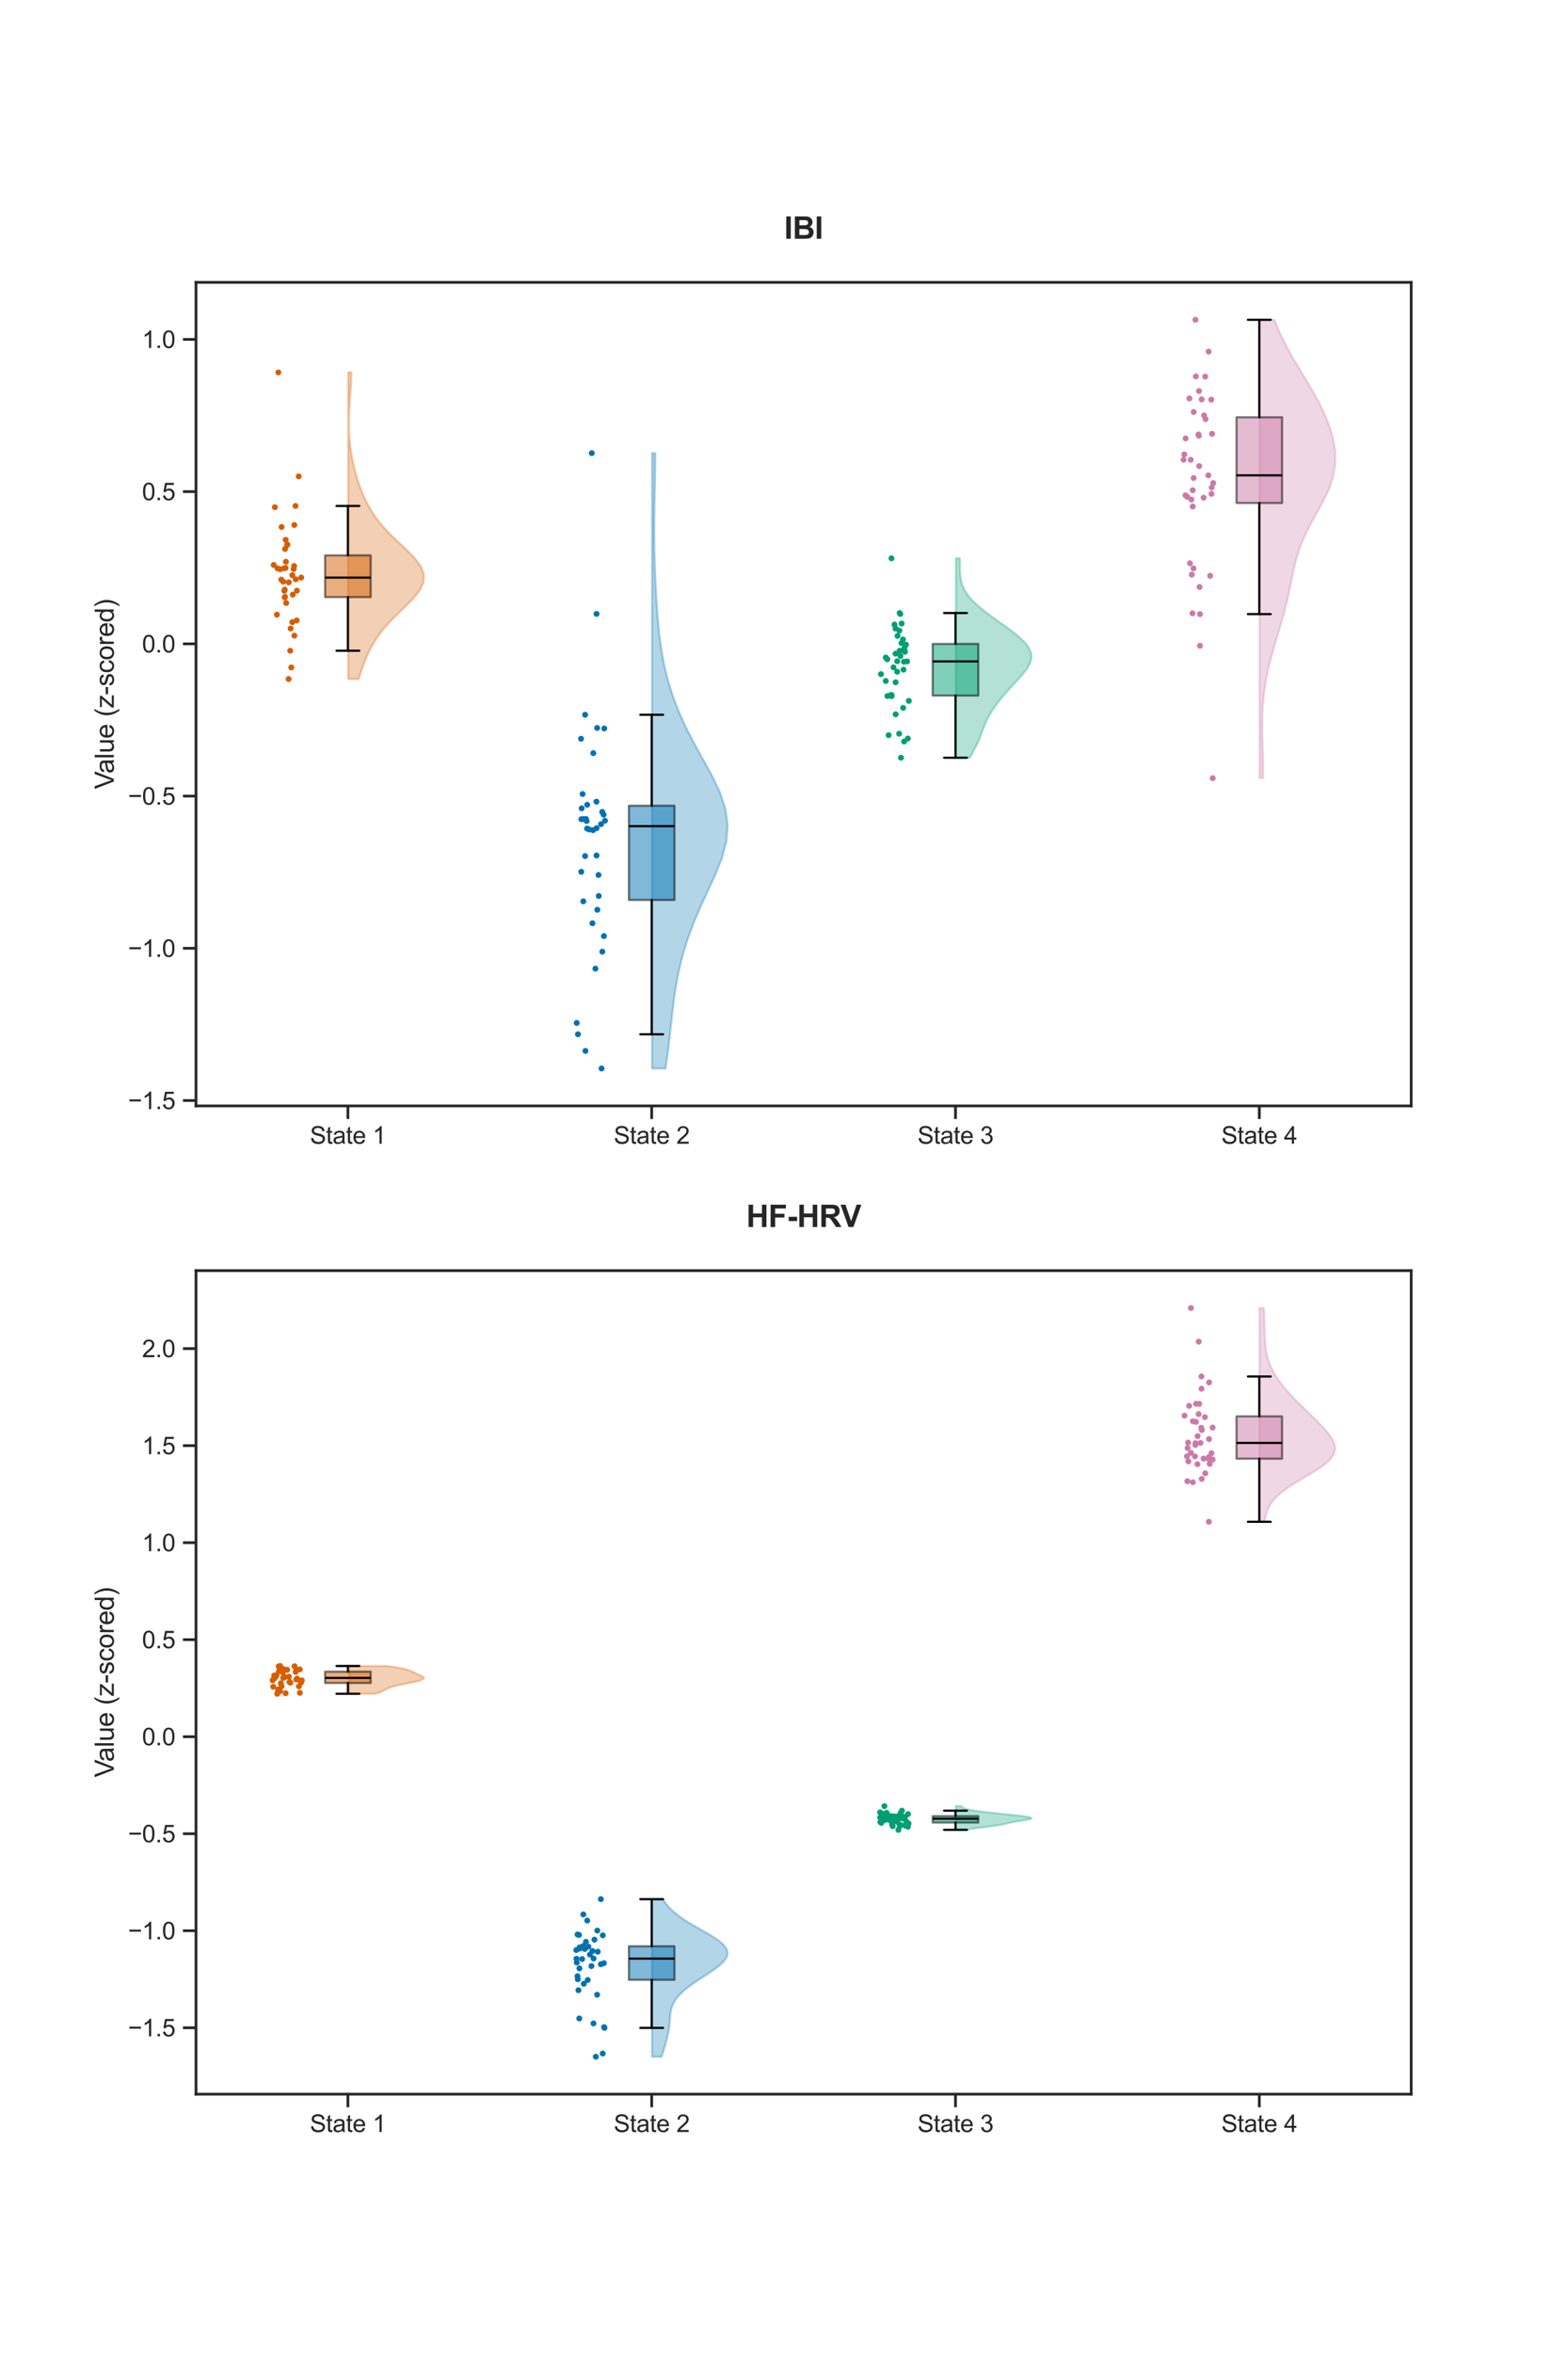 <?xml version="1.0" encoding="utf-8" standalone="no"?>
<!DOCTYPE svg PUBLIC "-//W3C//DTD SVG 1.1//EN"
  "http://www.w3.org/Graphics/SVG/1.1/DTD/svg11.dtd">
<svg xmlns:xlink="http://www.w3.org/1999/xlink" width="720pt" height="1080pt" viewBox="0 0 720 1080" xmlns="http://www.w3.org/2000/svg" version="1.1">
 <defs>
  <style type="text/css">*{stroke-linejoin: round; stroke-linecap: butt}</style>
 </defs>
 <g id="figure_1">
  <g id="patch_1">
   <path d="M 0 1080 
L 720 1080 
L 720 0 
L 0 0 
z
" style="fill: #ffffff"/>
  </g>
  <g id="axes_1">
   <g id="patch_2">
    <path d="M 90 507.6 
L 648 507.6 
L 648 129.6 
L 90 129.6 
z
" style="fill: #ffffff"/>
   </g>
   <g id="matplotlib.axis_1">
    <g id="xtick_1">
     <g id="line2d_1">
      <defs>
       <path id="m9b3899fc61" d="M 0 0 
L 0 6 
" style="stroke: #262626; stroke-width: 1.25"/>
      </defs>
      <g>
       <use xlink:href="#m9b3899fc61" x="159.75" y="507.6" style="fill: #262626; stroke: #262626; stroke-width: 1.25"/>
      </g>
     </g>
     <g id="text_1">
      <!-- State 1 -->
      <g style="fill: #262626" transform="translate(142.322 524.974) scale(0.11 -0.11)">
       <defs>
        <path id="ArialMT-53" d="M 288 1472 
L 859 1522 
Q 900 1178 1048 958 
Q 1197 738 1509 602 
Q 1822 466 2213 466 
Q 2559 466 2825 569 
Q 3091 672 3220 851 
Q 3350 1031 3350 1244 
Q 3350 1459 3225 1620 
Q 3100 1781 2813 1891 
Q 2628 1963 1997 2114 
Q 1366 2266 1113 2400 
Q 784 2572 623 2826 
Q 463 3081 463 3397 
Q 463 3744 659 4045 
Q 856 4347 1234 4503 
Q 1613 4659 2075 4659 
Q 2584 4659 2973 4495 
Q 3363 4331 3572 4012 
Q 3781 3694 3797 3291 
L 3216 3247 
Q 3169 3681 2898 3903 
Q 2628 4125 2100 4125 
Q 1550 4125 1298 3923 
Q 1047 3722 1047 3438 
Q 1047 3191 1225 3031 
Q 1400 2872 2139 2705 
Q 2878 2538 3153 2413 
Q 3553 2228 3743 1945 
Q 3934 1663 3934 1294 
Q 3934 928 3725 604 
Q 3516 281 3123 101 
Q 2731 -78 2241 -78 
Q 1619 -78 1198 103 
Q 778 284 539 648 
Q 300 1013 288 1472 
z
" transform="scale(0.016)"/>
        <path id="ArialMT-74" d="M 1650 503 
L 1731 6 
Q 1494 -44 1306 -44 
Q 1000 -44 831 53 
Q 663 150 594 308 
Q 525 466 525 972 
L 525 2881 
L 113 2881 
L 113 3319 
L 525 3319 
L 525 4141 
L 1084 4478 
L 1084 3319 
L 1650 3319 
L 1650 2881 
L 1084 2881 
L 1084 941 
Q 1084 700 1114 631 
Q 1144 563 1211 522 
Q 1278 481 1403 481 
Q 1497 481 1650 503 
z
" transform="scale(0.016)"/>
        <path id="ArialMT-61" d="M 2588 409 
Q 2275 144 1986 34 
Q 1697 -75 1366 -75 
Q 819 -75 525 192 
Q 231 459 231 875 
Q 231 1119 342 1320 
Q 453 1522 633 1644 
Q 813 1766 1038 1828 
Q 1203 1872 1538 1913 
Q 2219 1994 2541 2106 
Q 2544 2222 2544 2253 
Q 2544 2597 2384 2738 
Q 2169 2928 1744 2928 
Q 1347 2928 1158 2789 
Q 969 2650 878 2297 
L 328 2372 
Q 403 2725 575 2942 
Q 747 3159 1072 3276 
Q 1397 3394 1825 3394 
Q 2250 3394 2515 3294 
Q 2781 3194 2906 3042 
Q 3031 2891 3081 2659 
Q 3109 2516 3109 2141 
L 3109 1391 
Q 3109 606 3145 398 
Q 3181 191 3288 0 
L 2700 0 
Q 2613 175 2588 409 
z
M 2541 1666 
Q 2234 1541 1622 1453 
Q 1275 1403 1131 1340 
Q 988 1278 909 1158 
Q 831 1038 831 891 
Q 831 666 1001 516 
Q 1172 366 1500 366 
Q 1825 366 2078 508 
Q 2331 650 2450 897 
Q 2541 1088 2541 1459 
L 2541 1666 
z
" transform="scale(0.016)"/>
        <path id="ArialMT-65" d="M 2694 1069 
L 3275 997 
Q 3138 488 2766 206 
Q 2394 -75 1816 -75 
Q 1088 -75 661 373 
Q 234 822 234 1631 
Q 234 2469 665 2931 
Q 1097 3394 1784 3394 
Q 2450 3394 2872 2941 
Q 3294 2488 3294 1666 
Q 3294 1616 3291 1516 
L 816 1516 
Q 847 969 1125 678 
Q 1403 388 1819 388 
Q 2128 388 2347 550 
Q 2566 713 2694 1069 
z
M 847 1978 
L 2700 1978 
Q 2663 2397 2488 2606 
Q 2219 2931 1791 2931 
Q 1403 2931 1139 2672 
Q 875 2413 847 1978 
z
" transform="scale(0.016)"/>
        <path id="ArialMT-20" transform="scale(0.016)"/>
        <path id="ArialMT-31" d="M 2384 0 
L 1822 0 
L 1822 3584 
Q 1619 3391 1289 3197 
Q 959 3003 697 2906 
L 697 3450 
Q 1169 3672 1522 3987 
Q 1875 4303 2022 4600 
L 2384 4600 
L 2384 0 
z
" transform="scale(0.016)"/>
       </defs>
       <use xlink:href="#ArialMT-53"/>
       <use xlink:href="#ArialMT-74" x="66.699"/>
       <use xlink:href="#ArialMT-61" x="94.482"/>
       <use xlink:href="#ArialMT-74" x="150.098"/>
       <use xlink:href="#ArialMT-65" x="177.881"/>
       <use xlink:href="#ArialMT-20" x="233.496"/>
       <use xlink:href="#ArialMT-31" x="261.279"/>
      </g>
     </g>
    </g>
    <g id="xtick_2">
     <g id="line2d_2">
      <g>
       <use xlink:href="#m9b3899fc61" x="299.25" y="507.6" style="fill: #262626; stroke: #262626; stroke-width: 1.25"/>
      </g>
     </g>
     <g id="text_2">
      <!-- State 2 -->
      <g style="fill: #262626" transform="translate(281.822 524.974) scale(0.11 -0.11)">
       <defs>
        <path id="ArialMT-32" d="M 3222 541 
L 3222 0 
L 194 0 
Q 188 203 259 391 
Q 375 700 629 1000 
Q 884 1300 1366 1694 
Q 2113 2306 2375 2664 
Q 2638 3022 2638 3341 
Q 2638 3675 2398 3904 
Q 2159 4134 1775 4134 
Q 1369 4134 1125 3890 
Q 881 3647 878 3216 
L 300 3275 
Q 359 3922 746 4261 
Q 1134 4600 1788 4600 
Q 2447 4600 2831 4234 
Q 3216 3869 3216 3328 
Q 3216 3053 3103 2787 
Q 2991 2522 2730 2228 
Q 2469 1934 1863 1422 
Q 1356 997 1212 845 
Q 1069 694 975 541 
L 3222 541 
z
" transform="scale(0.016)"/>
       </defs>
       <use xlink:href="#ArialMT-53"/>
       <use xlink:href="#ArialMT-74" x="66.699"/>
       <use xlink:href="#ArialMT-61" x="94.482"/>
       <use xlink:href="#ArialMT-74" x="150.098"/>
       <use xlink:href="#ArialMT-65" x="177.881"/>
       <use xlink:href="#ArialMT-20" x="233.496"/>
       <use xlink:href="#ArialMT-32" x="261.279"/>
      </g>
     </g>
    </g>
    <g id="xtick_3">
     <g id="line2d_3">
      <g>
       <use xlink:href="#m9b3899fc61" x="438.75" y="507.6" style="fill: #262626; stroke: #262626; stroke-width: 1.25"/>
      </g>
     </g>
     <g id="text_3">
      <!-- State 3 -->
      <g style="fill: #262626" transform="translate(421.322 524.974) scale(0.11 -0.11)">
       <defs>
        <path id="ArialMT-33" d="M 269 1209 
L 831 1284 
Q 928 806 1161 595 
Q 1394 384 1728 384 
Q 2125 384 2398 659 
Q 2672 934 2672 1341 
Q 2672 1728 2419 1979 
Q 2166 2231 1775 2231 
Q 1616 2231 1378 2169 
L 1441 2663 
Q 1497 2656 1531 2656 
Q 1891 2656 2178 2843 
Q 2466 3031 2466 3422 
Q 2466 3731 2256 3934 
Q 2047 4138 1716 4138 
Q 1388 4138 1169 3931 
Q 950 3725 888 3313 
L 325 3413 
Q 428 3978 793 4289 
Q 1159 4600 1703 4600 
Q 2078 4600 2393 4439 
Q 2709 4278 2876 4000 
Q 3044 3722 3044 3409 
Q 3044 3113 2884 2869 
Q 2725 2625 2413 2481 
Q 2819 2388 3044 2092 
Q 3269 1797 3269 1353 
Q 3269 753 2831 336 
Q 2394 -81 1725 -81 
Q 1122 -81 723 278 
Q 325 638 269 1209 
z
" transform="scale(0.016)"/>
       </defs>
       <use xlink:href="#ArialMT-53"/>
       <use xlink:href="#ArialMT-74" x="66.699"/>
       <use xlink:href="#ArialMT-61" x="94.482"/>
       <use xlink:href="#ArialMT-74" x="150.098"/>
       <use xlink:href="#ArialMT-65" x="177.881"/>
       <use xlink:href="#ArialMT-20" x="233.496"/>
       <use xlink:href="#ArialMT-33" x="261.279"/>
      </g>
     </g>
    </g>
    <g id="xtick_4">
     <g id="line2d_4">
      <g>
       <use xlink:href="#m9b3899fc61" x="578.25" y="507.6" style="fill: #262626; stroke: #262626; stroke-width: 1.25"/>
      </g>
     </g>
     <g id="text_4">
      <!-- State 4 -->
      <g style="fill: #262626" transform="translate(560.822 524.974) scale(0.11 -0.11)">
       <defs>
        <path id="ArialMT-34" d="M 2069 0 
L 2069 1097 
L 81 1097 
L 81 1613 
L 2172 4581 
L 2631 4581 
L 2631 1613 
L 3250 1613 
L 3250 1097 
L 2631 1097 
L 2631 0 
L 2069 0 
z
M 2069 1613 
L 2069 3678 
L 634 1613 
L 2069 1613 
z
" transform="scale(0.016)"/>
       </defs>
       <use xlink:href="#ArialMT-53"/>
       <use xlink:href="#ArialMT-74" x="66.699"/>
       <use xlink:href="#ArialMT-61" x="94.482"/>
       <use xlink:href="#ArialMT-74" x="150.098"/>
       <use xlink:href="#ArialMT-65" x="177.881"/>
       <use xlink:href="#ArialMT-20" x="233.496"/>
       <use xlink:href="#ArialMT-34" x="261.279"/>
      </g>
     </g>
    </g>
   </g>
   <g id="matplotlib.axis_2">
    <g id="ytick_1">
     <g id="line2d_5">
      <defs>
       <path id="m0848980275" d="M 0 0 
L -6 0 
" style="stroke: #262626; stroke-width: 1.25"/>
      </defs>
      <g>
       <use xlink:href="#m0848980275" x="90" y="505.13" style="fill: #262626; stroke: #262626; stroke-width: 1.25"/>
      </g>
     </g>
     <g id="text_5">
      <!-- −1.5 -->
      <g style="fill: #262626" transform="translate(58.785 509.066) scale(0.11 -0.11)">
       <defs>
        <path id="ArialMT-2212" d="M 3381 1997 
L 356 1997 
L 356 2522 
L 3381 2522 
L 3381 1997 
z
" transform="scale(0.016)"/>
        <path id="ArialMT-2e" d="M 581 0 
L 581 641 
L 1222 641 
L 1222 0 
L 581 0 
z
" transform="scale(0.016)"/>
        <path id="ArialMT-35" d="M 266 1200 
L 856 1250 
Q 922 819 1161 601 
Q 1400 384 1738 384 
Q 2144 384 2425 690 
Q 2706 997 2706 1503 
Q 2706 1984 2436 2262 
Q 2166 2541 1728 2541 
Q 1456 2541 1237 2417 
Q 1019 2294 894 2097 
L 366 2166 
L 809 4519 
L 3088 4519 
L 3088 3981 
L 1259 3981 
L 1013 2750 
Q 1425 3038 1878 3038 
Q 2478 3038 2890 2622 
Q 3303 2206 3303 1553 
Q 3303 931 2941 478 
Q 2500 -78 1738 -78 
Q 1113 -78 717 272 
Q 322 622 266 1200 
z
" transform="scale(0.016)"/>
       </defs>
       <use xlink:href="#ArialMT-2212"/>
       <use xlink:href="#ArialMT-31" x="58.398"/>
       <use xlink:href="#ArialMT-2e" x="114.014"/>
       <use xlink:href="#ArialMT-35" x="141.797"/>
      </g>
     </g>
    </g>
    <g id="ytick_2">
     <g id="line2d_6">
      <g>
       <use xlink:href="#m0848980275" x="90" y="435.26" style="fill: #262626; stroke: #262626; stroke-width: 1.25"/>
      </g>
     </g>
     <g id="text_6">
      <!-- −1.0 -->
      <g style="fill: #262626" transform="translate(58.785 439.197) scale(0.11 -0.11)">
       <defs>
        <path id="ArialMT-30" d="M 266 2259 
Q 266 3072 433 3567 
Q 600 4063 929 4331 
Q 1259 4600 1759 4600 
Q 2128 4600 2406 4451 
Q 2684 4303 2865 4023 
Q 3047 3744 3150 3342 
Q 3253 2941 3253 2259 
Q 3253 1453 3087 958 
Q 2922 463 2592 192 
Q 2263 -78 1759 -78 
Q 1097 -78 719 397 
Q 266 969 266 2259 
z
M 844 2259 
Q 844 1131 1108 757 
Q 1372 384 1759 384 
Q 2147 384 2411 759 
Q 2675 1134 2675 2259 
Q 2675 3391 2411 3762 
Q 2147 4134 1753 4134 
Q 1366 4134 1134 3806 
Q 844 3388 844 2259 
z
" transform="scale(0.016)"/>
       </defs>
       <use xlink:href="#ArialMT-2212"/>
       <use xlink:href="#ArialMT-31" x="58.398"/>
       <use xlink:href="#ArialMT-2e" x="114.014"/>
       <use xlink:href="#ArialMT-30" x="141.797"/>
      </g>
     </g>
    </g>
    <g id="ytick_3">
     <g id="line2d_7">
      <g>
       <use xlink:href="#m0848980275" x="90" y="365.39" style="fill: #262626; stroke: #262626; stroke-width: 1.25"/>
      </g>
     </g>
     <g id="text_7">
      <!-- −0.5 -->
      <g style="fill: #262626" transform="translate(58.785 369.327) scale(0.11 -0.11)">
       <use xlink:href="#ArialMT-2212"/>
       <use xlink:href="#ArialMT-30" x="58.398"/>
       <use xlink:href="#ArialMT-2e" x="114.014"/>
       <use xlink:href="#ArialMT-35" x="141.797"/>
      </g>
     </g>
    </g>
    <g id="ytick_4">
     <g id="line2d_8">
      <g>
       <use xlink:href="#m0848980275" x="90" y="295.52" style="fill: #262626; stroke: #262626; stroke-width: 1.25"/>
      </g>
     </g>
     <g id="text_8">
      <!-- 0.0 -->
      <g style="fill: #262626" transform="translate(65.21 299.457) scale(0.11 -0.11)">
       <use xlink:href="#ArialMT-30"/>
       <use xlink:href="#ArialMT-2e" x="55.615"/>
       <use xlink:href="#ArialMT-30" x="83.398"/>
      </g>
     </g>
    </g>
    <g id="ytick_5">
     <g id="line2d_9">
      <g>
       <use xlink:href="#m0848980275" x="90" y="225.651" style="fill: #262626; stroke: #262626; stroke-width: 1.25"/>
      </g>
     </g>
     <g id="text_9">
      <!-- 0.5 -->
      <g style="fill: #262626" transform="translate(65.21 229.587) scale(0.11 -0.11)">
       <use xlink:href="#ArialMT-30"/>
       <use xlink:href="#ArialMT-2e" x="55.615"/>
       <use xlink:href="#ArialMT-35" x="83.398"/>
      </g>
     </g>
    </g>
    <g id="ytick_6">
     <g id="line2d_10">
      <g>
       <use xlink:href="#m0848980275" x="90" y="155.781" style="fill: #262626; stroke: #262626; stroke-width: 1.25"/>
      </g>
     </g>
     <g id="text_10">
      <!-- 1.0 -->
      <g style="fill: #262626" transform="translate(65.21 159.718) scale(0.11 -0.11)">
       <use xlink:href="#ArialMT-31"/>
       <use xlink:href="#ArialMT-2e" x="55.615"/>
       <use xlink:href="#ArialMT-30" x="83.398"/>
      </g>
     </g>
    </g>
    <g id="text_11">
     <!-- Value (z-scored) -->
     <g style="fill: #262626" transform="translate(52.26 362.17) rotate(-90) scale(0.12 -0.12)">
      <defs>
       <path id="ArialMT-56" d="M 1803 0 
L 28 4581 
L 684 4581 
L 1875 1253 
Q 2019 853 2116 503 
Q 2222 878 2363 1253 
L 3600 4581 
L 4219 4581 
L 2425 0 
L 1803 0 
z
" transform="scale(0.016)"/>
       <path id="ArialMT-6c" d="M 409 0 
L 409 4581 
L 972 4581 
L 972 0 
L 409 0 
z
" transform="scale(0.016)"/>
       <path id="ArialMT-75" d="M 2597 0 
L 2597 488 
Q 2209 -75 1544 -75 
Q 1250 -75 995 37 
Q 741 150 617 320 
Q 494 491 444 738 
Q 409 903 409 1263 
L 409 3319 
L 972 3319 
L 972 1478 
Q 972 1038 1006 884 
Q 1059 663 1231 536 
Q 1403 409 1656 409 
Q 1909 409 2131 539 
Q 2353 669 2445 892 
Q 2538 1116 2538 1541 
L 2538 3319 
L 3100 3319 
L 3100 0 
L 2597 0 
z
" transform="scale(0.016)"/>
       <path id="ArialMT-28" d="M 1497 -1347 
Q 1031 -759 709 28 
Q 388 816 388 1659 
Q 388 2403 628 3084 
Q 909 3875 1497 4659 
L 1900 4659 
Q 1522 4009 1400 3731 
Q 1209 3300 1100 2831 
Q 966 2247 966 1656 
Q 966 153 1900 -1347 
L 1497 -1347 
z
" transform="scale(0.016)"/>
       <path id="ArialMT-7a" d="M 125 0 
L 125 456 
L 2238 2881 
Q 1878 2863 1603 2863 
L 250 2863 
L 250 3319 
L 2963 3319 
L 2963 2947 
L 1166 841 
L 819 456 
Q 1197 484 1528 484 
L 3063 484 
L 3063 0 
L 125 0 
z
" transform="scale(0.016)"/>
       <path id="ArialMT-2d" d="M 203 1375 
L 203 1941 
L 1931 1941 
L 1931 1375 
L 203 1375 
z
" transform="scale(0.016)"/>
       <path id="ArialMT-73" d="M 197 991 
L 753 1078 
Q 800 744 1014 566 
Q 1228 388 1613 388 
Q 2000 388 2187 545 
Q 2375 703 2375 916 
Q 2375 1106 2209 1216 
Q 2094 1291 1634 1406 
Q 1016 1563 777 1677 
Q 538 1791 414 1992 
Q 291 2194 291 2438 
Q 291 2659 392 2848 
Q 494 3038 669 3163 
Q 800 3259 1026 3326 
Q 1253 3394 1513 3394 
Q 1903 3394 2198 3281 
Q 2494 3169 2634 2976 
Q 2775 2784 2828 2463 
L 2278 2388 
Q 2241 2644 2061 2787 
Q 1881 2931 1553 2931 
Q 1166 2931 1000 2803 
Q 834 2675 834 2503 
Q 834 2394 903 2306 
Q 972 2216 1119 2156 
Q 1203 2125 1616 2013 
Q 2213 1853 2448 1751 
Q 2684 1650 2818 1456 
Q 2953 1263 2953 975 
Q 2953 694 2789 445 
Q 2625 197 2315 61 
Q 2006 -75 1616 -75 
Q 969 -75 630 194 
Q 291 463 197 991 
z
" transform="scale(0.016)"/>
       <path id="ArialMT-63" d="M 2588 1216 
L 3141 1144 
Q 3050 572 2676 248 
Q 2303 -75 1759 -75 
Q 1078 -75 664 370 
Q 250 816 250 1647 
Q 250 2184 428 2587 
Q 606 2991 970 3192 
Q 1334 3394 1763 3394 
Q 2303 3394 2647 3120 
Q 2991 2847 3088 2344 
L 2541 2259 
Q 2463 2594 2264 2762 
Q 2066 2931 1784 2931 
Q 1359 2931 1093 2626 
Q 828 2322 828 1663 
Q 828 994 1084 691 
Q 1341 388 1753 388 
Q 2084 388 2306 591 
Q 2528 794 2588 1216 
z
" transform="scale(0.016)"/>
       <path id="ArialMT-6f" d="M 213 1659 
Q 213 2581 725 3025 
Q 1153 3394 1769 3394 
Q 2453 3394 2887 2945 
Q 3322 2497 3322 1706 
Q 3322 1066 3130 698 
Q 2938 331 2570 128 
Q 2203 -75 1769 -75 
Q 1072 -75 642 372 
Q 213 819 213 1659 
z
M 791 1659 
Q 791 1022 1069 705 
Q 1347 388 1769 388 
Q 2188 388 2466 706 
Q 2744 1025 2744 1678 
Q 2744 2294 2464 2611 
Q 2184 2928 1769 2928 
Q 1347 2928 1069 2612 
Q 791 2297 791 1659 
z
" transform="scale(0.016)"/>
       <path id="ArialMT-72" d="M 416 0 
L 416 3319 
L 922 3319 
L 922 2816 
Q 1116 3169 1280 3281 
Q 1444 3394 1641 3394 
Q 1925 3394 2219 3213 
L 2025 2691 
Q 1819 2813 1613 2813 
Q 1428 2813 1281 2702 
Q 1134 2591 1072 2394 
Q 978 2094 978 1738 
L 978 0 
L 416 0 
z
" transform="scale(0.016)"/>
       <path id="ArialMT-64" d="M 2575 0 
L 2575 419 
Q 2259 -75 1647 -75 
Q 1250 -75 917 144 
Q 584 363 401 755 
Q 219 1147 219 1656 
Q 219 2153 384 2558 
Q 550 2963 881 3178 
Q 1213 3394 1622 3394 
Q 1922 3394 2156 3267 
Q 2391 3141 2538 2938 
L 2538 4581 
L 3097 4581 
L 3097 0 
L 2575 0 
z
M 797 1656 
Q 797 1019 1065 703 
Q 1334 388 1700 388 
Q 2069 388 2326 689 
Q 2584 991 2584 1609 
Q 2584 2291 2321 2609 
Q 2059 2928 1675 2928 
Q 1300 2928 1048 2622 
Q 797 2316 797 1656 
z
" transform="scale(0.016)"/>
       <path id="ArialMT-29" d="M 791 -1347 
L 388 -1347 
Q 1322 153 1322 1656 
Q 1322 2244 1188 2822 
Q 1081 3291 891 3722 
Q 769 4003 388 4659 
L 791 4659 
Q 1378 3875 1659 3084 
Q 1900 2403 1900 1659 
Q 1900 816 1576 28 
Q 1253 -759 791 -1347 
z
" transform="scale(0.016)"/>
      </defs>
      <use xlink:href="#ArialMT-56"/>
      <use xlink:href="#ArialMT-61" x="59.324"/>
      <use xlink:href="#ArialMT-6c" x="114.939"/>
      <use xlink:href="#ArialMT-75" x="137.156"/>
      <use xlink:href="#ArialMT-65" x="192.771"/>
      <use xlink:href="#ArialMT-20" x="248.387"/>
      <use xlink:href="#ArialMT-28" x="276.17"/>
      <use xlink:href="#ArialMT-7a" x="309.471"/>
      <use xlink:href="#ArialMT-2d" x="359.471"/>
      <use xlink:href="#ArialMT-73" x="392.771"/>
      <use xlink:href="#ArialMT-63" x="442.771"/>
      <use xlink:href="#ArialMT-6f" x="492.771"/>
      <use xlink:href="#ArialMT-72" x="548.387"/>
      <use xlink:href="#ArialMT-65" x="581.688"/>
      <use xlink:href="#ArialMT-64" x="637.303"/>
      <use xlink:href="#ArialMT-29" x="692.918"/>
     </g>
    </g>
   </g>
   <g id="PolyCollection_1">
    <defs>
     <path id="m73499d0cbb" d="M 164.676 -768.34 
L 159.891 -768.34 
L 159.891 -772.043 
L 159.891 -775.747 
L 159.891 -779.45 
L 159.891 -783.153 
L 159.891 -786.857 
L 159.891 -790.56 
L 159.891 -794.263 
L 159.891 -797.966 
L 159.891 -801.67 
L 159.891 -805.373 
L 159.891 -809.076 
L 159.891 -812.779 
L 159.891 -816.483 
L 159.891 -820.186 
L 159.891 -823.889 
L 159.891 -827.592 
L 159.891 -831.296 
L 159.891 -834.999 
L 159.891 -838.702 
L 159.891 -842.406 
L 159.891 -846.109 
L 159.891 -849.812 
L 159.891 -853.515 
L 159.891 -857.219 
L 159.891 -860.922 
L 159.891 -864.625 
L 159.891 -868.328 
L 159.891 -872.032 
L 159.891 -875.735 
L 159.891 -879.438 
L 159.891 -883.142 
L 159.891 -886.845 
L 159.891 -890.548 
L 159.891 -894.251 
L 159.891 -897.955 
L 159.891 -901.658 
L 159.891 -905.361 
L 159.891 -909.064 
L 161.34 -909.064 
L 161.34 -909.064 
L 161.265 -905.361 
L 161.062 -901.658 
L 160.788 -897.955 
L 160.513 -894.251 
L 160.3 -890.548 
L 160.195 -886.845 
L 160.226 -883.142 
L 160.41 -879.438 
L 160.755 -875.735 
L 161.267 -872.032 
L 161.946 -868.328 
L 162.792 -864.625 
L 163.812 -860.922 
L 165.022 -857.219 
L 166.452 -853.515 
L 168.148 -849.812 
L 170.171 -846.109 
L 172.601 -842.406 
L 175.511 -838.702 
L 178.926 -834.999 
L 182.75 -831.296 
L 186.714 -827.592 
L 190.369 -823.889 
L 193.169 -820.186 
L 194.625 -816.483 
L 194.469 -812.779 
L 192.752 -809.076 
L 189.815 -805.373 
L 186.171 -801.67 
L 182.333 -797.966 
L 178.693 -794.263 
L 175.48 -790.56 
L 172.77 -786.857 
L 170.544 -783.153 
L 168.722 -779.45 
L 167.201 -775.747 
L 165.878 -772.043 
L 164.676 -768.34 
z
" style="stroke: #d55e00; stroke-opacity: 0.3"/>
    </defs>
    <g clip-path="url(#p3643e024f5)">
     <use xlink:href="#m73499d0cbb" x="0" y="1080" style="fill: #d55e00; fill-opacity: 0.3; stroke: #d55e00; stroke-opacity: 0.3"/>
    </g>
   </g>
   <g id="PolyCollection_2">
    <defs>
     <path id="mbd9dec86ac" d="M 305.624 -589.582 
L 299.428 -589.582 
L 299.428 -597.015 
L 299.428 -604.447 
L 299.428 -611.88 
L 299.428 -619.313 
L 299.428 -626.745 
L 299.428 -634.178 
L 299.428 -641.611 
L 299.428 -649.044 
L 299.428 -656.476 
L 299.428 -663.909 
L 299.428 -671.342 
L 299.428 -678.774 
L 299.428 -686.207 
L 299.428 -693.64 
L 299.428 -701.072 
L 299.428 -708.505 
L 299.428 -715.938 
L 299.428 -723.371 
L 299.428 -730.803 
L 299.428 -738.236 
L 299.428 -745.669 
L 299.428 -753.101 
L 299.428 -760.534 
L 299.428 -767.967 
L 299.428 -775.4 
L 299.428 -782.832 
L 299.428 -790.265 
L 299.428 -797.698 
L 299.428 -805.13 
L 299.428 -812.563 
L 299.428 -819.996 
L 299.428 -827.429 
L 299.428 -834.861 
L 299.428 -842.294 
L 299.428 -849.727 
L 299.428 -857.159 
L 299.428 -864.592 
L 299.428 -872.025 
L 300.886 -872.025 
L 300.886 -872.025 
L 300.852 -864.592 
L 300.729 -857.159 
L 300.573 -849.727 
L 300.452 -842.294 
L 300.418 -834.861 
L 300.502 -827.429 
L 300.702 -819.996 
L 301.002 -812.563 
L 301.393 -805.13 
L 301.896 -797.698 
L 302.573 -790.265 
L 303.519 -782.832 
L 304.84 -775.4 
L 306.624 -767.967 
L 308.93 -760.534 
L 311.787 -753.101 
L 315.184 -745.669 
L 319.046 -738.236 
L 323.182 -730.803 
L 327.241 -723.371 
L 330.739 -715.938 
L 333.162 -708.505 
L 334.125 -701.072 
L 333.515 -693.64 
L 331.524 -686.207 
L 328.573 -678.774 
L 325.159 -671.342 
L 321.714 -663.909 
L 318.531 -656.476 
L 315.764 -649.044 
L 313.471 -641.611 
L 311.651 -634.178 
L 310.26 -626.745 
L 309.205 -619.313 
L 308.35 -611.88 
L 307.542 -604.447 
L 306.653 -597.015 
L 305.624 -589.582 
z
" style="stroke: #0072b2; stroke-opacity: 0.3"/>
    </defs>
    <g clip-path="url(#p3643e024f5)">
     <use xlink:href="#mbd9dec86ac" x="0" y="1080" style="fill: #0072b2; fill-opacity: 0.3; stroke: #0072b2; stroke-opacity: 0.3"/>
    </g>
   </g>
   <g id="PolyCollection_3">
    <defs>
     <path id="m924738b6e1" d="M 445.288 -732.213 
L 438.936 -732.213 
L 438.936 -734.621 
L 438.936 -737.03 
L 438.936 -739.438 
L 438.936 -741.847 
L 438.936 -744.255 
L 438.936 -746.664 
L 438.936 -749.072 
L 438.936 -751.481 
L 438.936 -753.889 
L 438.936 -756.298 
L 438.936 -758.706 
L 438.936 -761.115 
L 438.936 -763.523 
L 438.936 -765.932 
L 438.936 -768.341 
L 438.936 -770.749 
L 438.936 -773.158 
L 438.936 -775.566 
L 438.936 -777.975 
L 438.936 -780.383 
L 438.936 -782.792 
L 438.936 -785.2 
L 438.936 -787.609 
L 438.936 -790.017 
L 438.936 -792.426 
L 438.936 -794.834 
L 438.936 -797.243 
L 438.936 -799.651 
L 438.936 -802.06 
L 438.936 -804.468 
L 438.936 -806.877 
L 438.936 -809.285 
L 438.936 -811.694 
L 438.936 -814.102 
L 438.936 -816.511 
L 438.936 -818.919 
L 438.936 -821.328 
L 438.936 -823.736 
L 440.703 -823.736 
L 440.703 -823.736 
L 440.751 -821.328 
L 440.782 -818.919 
L 440.886 -816.511 
L 441.181 -814.102 
L 441.792 -811.694 
L 442.825 -809.285 
L 444.351 -806.877 
L 446.391 -804.468 
L 448.911 -802.06 
L 451.829 -799.651 
L 455.033 -797.243 
L 458.394 -794.834 
L 461.774 -792.426 
L 465.029 -790.017 
L 467.996 -787.609 
L 470.499 -785.2 
L 472.358 -782.792 
L 473.425 -780.383 
L 473.625 -777.975 
L 472.984 -775.566 
L 471.634 -773.158 
L 469.78 -770.749 
L 467.646 -768.341 
L 465.421 -765.932 
L 463.225 -763.523 
L 461.12 -761.115 
L 459.13 -758.706 
L 457.28 -756.298 
L 455.608 -753.889 
L 454.153 -751.481 
L 452.931 -749.072 
L 451.907 -746.664 
L 450.999 -744.255 
L 450.095 -741.847 
L 449.096 -739.438 
L 447.948 -737.03 
L 446.658 -734.621 
L 445.288 -732.213 
z
" style="stroke: #009e73; stroke-opacity: 0.3"/>
    </defs>
    <g clip-path="url(#p3643e024f5)">
     <use xlink:href="#m924738b6e1" x="0" y="1080" style="fill: #009e73; fill-opacity: 0.3; stroke: #009e73; stroke-opacity: 0.3"/>
    </g>
   </g>
   <g id="PolyCollection_4">
    <defs>
     <path id="m52d2f90503" d="M 580.059 -722.815 
L 578.38 -722.815 
L 578.38 -728.352 
L 578.38 -733.888 
L 578.38 -739.425 
L 578.38 -744.962 
L 578.38 -750.499 
L 578.38 -756.036 
L 578.38 -761.573 
L 578.38 -767.11 
L 578.38 -772.647 
L 578.38 -778.184 
L 578.38 -783.721 
L 578.38 -789.258 
L 578.38 -794.795 
L 578.38 -800.332 
L 578.38 -805.869 
L 578.38 -811.406 
L 578.38 -816.943 
L 578.38 -822.479 
L 578.38 -828.016 
L 578.38 -833.553 
L 578.38 -839.09 
L 578.38 -844.627 
L 578.38 -850.164 
L 578.38 -855.701 
L 578.38 -861.238 
L 578.38 -866.775 
L 578.38 -872.312 
L 578.38 -877.849 
L 578.38 -883.386 
L 578.38 -888.923 
L 578.38 -894.46 
L 578.38 -899.997 
L 578.38 -905.534 
L 578.38 -911.07 
L 578.38 -916.607 
L 578.38 -922.144 
L 578.38 -927.681 
L 578.38 -933.218 
L 585.172 -933.218 
L 585.172 -933.218 
L 587.434 -927.681 
L 590.107 -922.144 
L 593.137 -916.607 
L 596.413 -911.07 
L 599.773 -905.534 
L 603.039 -899.997 
L 606.044 -894.46 
L 608.657 -888.923 
L 610.776 -883.386 
L 612.304 -877.849 
L 613.125 -872.312 
L 613.112 -866.775 
L 612.173 -861.238 
L 610.315 -855.701 
L 607.706 -850.164 
L 604.665 -844.627 
L 601.59 -839.09 
L 598.838 -833.553 
L 596.618 -828.016 
L 594.942 -822.479 
L 593.657 -816.943 
L 592.535 -811.406 
L 591.369 -805.869 
L 590.035 -800.332 
L 588.516 -794.795 
L 586.874 -789.258 
L 585.216 -783.721 
L 583.656 -778.184 
L 582.291 -772.647 
L 581.189 -767.11 
L 580.383 -761.573 
L 579.876 -756.036 
L 579.638 -750.499 
L 579.613 -744.962 
L 579.725 -739.425 
L 579.887 -733.888 
L 580.019 -728.352 
L 580.059 -722.815 
z
" style="stroke: #cc79a7; stroke-opacity: 0.3"/>
    </defs>
    <g clip-path="url(#p3643e024f5)">
     <use xlink:href="#m52d2f90503" x="0" y="1080" style="fill: #cc79a7; fill-opacity: 0.3; stroke: #cc79a7; stroke-opacity: 0.3"/>
    </g>
   </g>
   <g id="PathCollection_1">
    <defs>
     <path id="mfef362044a" d="M 0 0.866 
C 0.23 0.866 0.45 0.775 0.612 0.612 
C 0.775 0.45 0.866 0.23 0.866 0 
C 0.866 -0.23 0.775 -0.45 0.612 -0.612 
C 0.45 -0.775 0.23 -0.866 0 -0.866 
C -0.23 -0.866 -0.45 -0.775 -0.612 -0.612 
C -0.775 -0.45 -0.866 -0.23 -0.866 0 
C -0.866 0.23 -0.775 0.45 -0.612 0.612 
C -0.45 0.775 -0.23 0.866 0 0.866 
z
" style="stroke: #d55e00"/>
    </defs>
    <g clip-path="url(#p3643e024f5)">
     <use xlink:href="#mfef362044a" x="138.312" y="265.115" style="fill: #d55e00; stroke: #d55e00"/>
     <use xlink:href="#mfef362044a" x="130.065" y="266.951" style="fill: #d55e00; stroke: #d55e00"/>
     <use xlink:href="#mfef362044a" x="133.452" y="288.483" style="fill: #d55e00; stroke: #d55e00"/>
     <use xlink:href="#mfef362044a" x="125.684" y="259.302" style="fill: #d55e00; stroke: #d55e00"/>
     <use xlink:href="#mfef362044a" x="129.165" y="266.042" style="fill: #d55e00; stroke: #d55e00"/>
     <use xlink:href="#mfef362044a" x="134.827" y="261.146" style="fill: #d55e00; stroke: #d55e00"/>
     <use xlink:href="#mfef362044a" x="135.792" y="265.89" style="fill: #d55e00; stroke: #d55e00"/>
     <use xlink:href="#mfef362044a" x="131.935" y="249.874" style="fill: #d55e00; stroke: #d55e00"/>
     <use xlink:href="#mfef362044a" x="130.9" y="251.952" style="fill: #d55e00; stroke: #d55e00"/>
     <use xlink:href="#mfef362044a" x="130.844" y="273.929" style="fill: #d55e00; stroke: #d55e00"/>
     <use xlink:href="#mfef362044a" x="127.809" y="170.936" style="fill: #d55e00; stroke: #d55e00"/>
     <use xlink:href="#mfef362044a" x="130.748" y="270.643" style="fill: #d55e00; stroke: #d55e00"/>
     <use xlink:href="#mfef362044a" x="137.159" y="218.656" style="fill: #d55e00; stroke: #d55e00"/>
     <use xlink:href="#mfef362044a" x="133.262" y="298.681" style="fill: #d55e00; stroke: #d55e00"/>
     <use xlink:href="#mfef362044a" x="130.411" y="260.83" style="fill: #d55e00; stroke: #d55e00"/>
     <use xlink:href="#mfef362044a" x="131.406" y="276.759" style="fill: #d55e00; stroke: #d55e00"/>
     <use xlink:href="#mfef362044a" x="134.446" y="272.92" style="fill: #d55e00; stroke: #d55e00"/>
     <use xlink:href="#mfef362044a" x="131.127" y="260.663" style="fill: #d55e00; stroke: #d55e00"/>
     <use xlink:href="#mfef362044a" x="128.676" y="261.278" style="fill: #d55e00; stroke: #d55e00"/>
     <use xlink:href="#mfef362044a" x="133.749" y="306.36" style="fill: #d55e00; stroke: #d55e00"/>
     <use xlink:href="#mfef362044a" x="126.211" y="232.805" style="fill: #d55e00; stroke: #d55e00"/>
     <use xlink:href="#mfef362044a" x="127.146" y="282.132" style="fill: #d55e00; stroke: #d55e00"/>
     <use xlink:href="#mfef362044a" x="135.135" y="240.97" style="fill: #d55e00; stroke: #d55e00"/>
     <use xlink:href="#mfef362044a" x="136.232" y="284.77" style="fill: #d55e00; stroke: #d55e00"/>
     <use xlink:href="#mfef362044a" x="135.687" y="232.221" style="fill: #d55e00; stroke: #d55e00"/>
     <use xlink:href="#mfef362044a" x="129.302" y="241.875" style="fill: #d55e00; stroke: #d55e00"/>
     <use xlink:href="#mfef362044a" x="130.742" y="274.198" style="fill: #d55e00; stroke: #d55e00"/>
     <use xlink:href="#mfef362044a" x="131.169" y="247.759" style="fill: #d55e00; stroke: #d55e00"/>
     <use xlink:href="#mfef362044a" x="135.06" y="259.796" style="fill: #d55e00; stroke: #d55e00"/>
     <use xlink:href="#mfef362044a" x="132.519" y="311.66" style="fill: #d55e00; stroke: #d55e00"/>
     <use xlink:href="#mfef362044a" x="130.568" y="271.159" style="fill: #d55e00; stroke: #d55e00"/>
     <use xlink:href="#mfef362044a" x="127.443" y="260.875" style="fill: #d55e00; stroke: #d55e00"/>
     <use xlink:href="#mfef362044a" x="131.287" y="257.844" style="fill: #d55e00; stroke: #d55e00"/>
     <use xlink:href="#mfef362044a" x="134.21" y="285.581" style="fill: #d55e00; stroke: #d55e00"/>
     <use xlink:href="#mfef362044a" x="134.231" y="264.006" style="fill: #d55e00; stroke: #d55e00"/>
     <use xlink:href="#mfef362044a" x="136.349" y="271.118" style="fill: #d55e00; stroke: #d55e00"/>
     <use xlink:href="#mfef362044a" x="135.164" y="291.751" style="fill: #d55e00; stroke: #d55e00"/>
     <use xlink:href="#mfef362044a" x="132.598" y="267.274" style="fill: #d55e00; stroke: #d55e00"/>
     <use xlink:href="#mfef362044a" x="131.914" y="250.126" style="fill: #d55e00; stroke: #d55e00"/>
    </g>
   </g>
   <g id="PathCollection_2">
    <defs>
     <path id="mc47adf00ef" d="M 0 0.866 
C 0.23 0.866 0.45 0.775 0.612 0.612 
C 0.775 0.45 0.866 0.23 0.866 0 
C 0.866 -0.23 0.775 -0.45 0.612 -0.612 
C 0.45 -0.775 0.23 -0.866 0 -0.866 
C -0.23 -0.866 -0.45 -0.775 -0.612 -0.612 
C -0.775 -0.45 -0.866 -0.23 -0.866 0 
C -0.866 0.23 -0.775 0.45 -0.612 0.612 
C -0.45 0.775 -0.23 0.866 0 0.866 
z
" style="stroke: #0072b2"/>
    </defs>
    <g clip-path="url(#p3643e024f5)">
     <use xlink:href="#mc47adf00ef" x="276.531" y="372.664" style="fill: #0072b2; stroke: #0072b2"/>
     <use xlink:href="#mc47adf00ef" x="274.2" y="334.122" style="fill: #0072b2; stroke: #0072b2"/>
     <use xlink:href="#mc47adf00ef" x="275.985" y="378.279" style="fill: #0072b2; stroke: #0072b2"/>
     <use xlink:href="#mc47adf00ef" x="273.914" y="281.772" style="fill: #0072b2; stroke: #0072b2"/>
     <use xlink:href="#mc47adf00ef" x="273.92" y="392.655" style="fill: #0072b2; stroke: #0072b2"/>
     <use xlink:href="#mc47adf00ef" x="274.933" y="411.249" style="fill: #0072b2; stroke: #0072b2"/>
     <use xlink:href="#mc47adf00ef" x="277.307" y="429.647" style="fill: #0072b2; stroke: #0072b2"/>
     <use xlink:href="#mc47adf00ef" x="267.84" y="413.697" style="fill: #0072b2; stroke: #0072b2"/>
     <use xlink:href="#mc47adf00ef" x="272.034" y="423.763" style="fill: #0072b2; stroke: #0072b2"/>
     <use xlink:href="#mc47adf00ef" x="269.361" y="376.848" style="fill: #0072b2; stroke: #0072b2"/>
     <use xlink:href="#mc47adf00ef" x="266.948" y="376.003" style="fill: #0072b2; stroke: #0072b2"/>
     <use xlink:href="#mc47adf00ef" x="273.396" y="444.597" style="fill: #0072b2; stroke: #0072b2"/>
     <use xlink:href="#mc47adf00ef" x="267.757" y="375.914" style="fill: #0072b2; stroke: #0072b2"/>
     <use xlink:href="#mc47adf00ef" x="266.921" y="400.156" style="fill: #0072b2; stroke: #0072b2"/>
     <use xlink:href="#mc47adf00ef" x="273.939" y="380.124" style="fill: #0072b2; stroke: #0072b2"/>
     <use xlink:href="#mc47adf00ef" x="269.576" y="380.278" style="fill: #0072b2; stroke: #0072b2"/>
     <use xlink:href="#mc47adf00ef" x="277.167" y="373.9" style="fill: #0072b2; stroke: #0072b2"/>
     <use xlink:href="#mc47adf00ef" x="268.826" y="482.366" style="fill: #0072b2; stroke: #0072b2"/>
     <use xlink:href="#mc47adf00ef" x="266.806" y="339.084" style="fill: #0072b2; stroke: #0072b2"/>
     <use xlink:href="#mc47adf00ef" x="264.824" y="469.513" style="fill: #0072b2; stroke: #0072b2"/>
     <use xlink:href="#mc47adf00ef" x="272.435" y="345.674" style="fill: #0072b2; stroke: #0072b2"/>
     <use xlink:href="#mc47adf00ef" x="274.287" y="417.584" style="fill: #0072b2; stroke: #0072b2"/>
     <use xlink:href="#mc47adf00ef" x="268.678" y="328.073" style="fill: #0072b2; stroke: #0072b2"/>
     <use xlink:href="#mc47adf00ef" x="276.215" y="490.418" style="fill: #0072b2; stroke: #0072b2"/>
     <use xlink:href="#mc47adf00ef" x="268.666" y="392.933" style="fill: #0072b2; stroke: #0072b2"/>
     <use xlink:href="#mc47adf00ef" x="269.633" y="369.406" style="fill: #0072b2; stroke: #0072b2"/>
     <use xlink:href="#mc47adf00ef" x="276.571" y="436.815" style="fill: #0072b2; stroke: #0072b2"/>
     <use xlink:href="#mc47adf00ef" x="267.098" y="371.028" style="fill: #0072b2; stroke: #0072b2"/>
     <use xlink:href="#mc47adf00ef" x="271.734" y="207.975" style="fill: #0072b2; stroke: #0072b2"/>
     <use xlink:href="#mc47adf00ef" x="277.471" y="334.367" style="fill: #0072b2; stroke: #0072b2"/>
     <use xlink:href="#mc47adf00ef" x="269.057" y="375.893" style="fill: #0072b2; stroke: #0072b2"/>
     <use xlink:href="#mc47adf00ef" x="274.823" y="401.599" style="fill: #0072b2; stroke: #0072b2"/>
     <use xlink:href="#mc47adf00ef" x="267.524" y="364.444" style="fill: #0072b2; stroke: #0072b2"/>
     <use xlink:href="#mc47adf00ef" x="273.88" y="367.964" style="fill: #0072b2; stroke: #0072b2"/>
     <use xlink:href="#mc47adf00ef" x="272.317" y="381.042" style="fill: #0072b2; stroke: #0072b2"/>
     <use xlink:href="#mc47adf00ef" x="270.54" y="380.719" style="fill: #0072b2; stroke: #0072b2"/>
     <use xlink:href="#mc47adf00ef" x="277.799" y="376.701" style="fill: #0072b2; stroke: #0072b2"/>
     <use xlink:href="#mc47adf00ef" x="265.392" y="474.734" style="fill: #0072b2; stroke: #0072b2"/>
    </g>
   </g>
   <g id="PathCollection_3">
    <defs>
     <path id="m7e12f5363d" d="M 0 0.866 
C 0.23 0.866 0.45 0.775 0.612 0.612 
C 0.775 0.45 0.866 0.23 0.866 0 
C 0.866 -0.23 0.775 -0.45 0.612 -0.612 
C 0.45 -0.775 0.23 -0.866 0 -0.866 
C -0.23 -0.866 -0.45 -0.775 -0.612 -0.612 
C -0.775 -0.45 -0.866 -0.23 -0.866 0 
C -0.866 0.23 -0.775 0.45 -0.612 0.612 
C -0.45 0.775 -0.23 0.866 0 0.866 
z
" style="stroke: #009e73"/>
    </defs>
    <g clip-path="url(#p3643e024f5)">
     <use xlink:href="#m7e12f5363d" x="416.869" y="338.966" style="fill: #009e73; stroke: #009e73"/>
     <use xlink:href="#m7e12f5363d" x="414.872" y="307.367" style="fill: #009e73; stroke: #009e73"/>
     <use xlink:href="#m7e12f5363d" x="415.07" y="303.72" style="fill: #009e73; stroke: #009e73"/>
     <use xlink:href="#m7e12f5363d" x="408.042" y="337.434" style="fill: #009e73; stroke: #009e73"/>
     <use xlink:href="#m7e12f5363d" x="412.139" y="291.866" style="fill: #009e73; stroke: #009e73"/>
     <use xlink:href="#m7e12f5363d" x="413.938" y="295.167" style="fill: #009e73; stroke: #009e73"/>
     <use xlink:href="#m7e12f5363d" x="411.999" y="303.504" style="fill: #009e73; stroke: #009e73"/>
     <use xlink:href="#m7e12f5363d" x="413.719" y="347.787" style="fill: #009e73; stroke: #009e73"/>
     <use xlink:href="#m7e12f5363d" x="409.38" y="318.989" style="fill: #009e73; stroke: #009e73"/>
     <use xlink:href="#m7e12f5363d" x="411.97" y="308.306" style="fill: #009e73; stroke: #009e73"/>
     <use xlink:href="#m7e12f5363d" x="409.42" y="319.53" style="fill: #009e73; stroke: #009e73"/>
     <use xlink:href="#m7e12f5363d" x="417.325" y="321.685" style="fill: #009e73; stroke: #009e73"/>
     <use xlink:href="#m7e12f5363d" x="404.531" y="309.419" style="fill: #009e73; stroke: #009e73"/>
     <use xlink:href="#m7e12f5363d" x="411.23" y="300.029" style="fill: #009e73; stroke: #009e73"/>
     <use xlink:href="#m7e12f5363d" x="416.009" y="295.908" style="fill: #009e73; stroke: #009e73"/>
     <use xlink:href="#m7e12f5363d" x="410.295" y="306.314" style="fill: #009e73; stroke: #009e73"/>
     <use xlink:href="#m7e12f5363d" x="412.98" y="289.459" style="fill: #009e73; stroke: #009e73"/>
     <use xlink:href="#m7e12f5363d" x="416.51" y="303.594" style="fill: #009e73; stroke: #009e73"/>
     <use xlink:href="#m7e12f5363d" x="413.114" y="281.375" style="fill: #009e73; stroke: #009e73"/>
     <use xlink:href="#m7e12f5363d" x="413.488" y="301.086" style="fill: #009e73; stroke: #009e73"/>
     <use xlink:href="#m7e12f5363d" x="407.486" y="319.474" style="fill: #009e73; stroke: #009e73"/>
     <use xlink:href="#m7e12f5363d" x="413.406" y="281.805" style="fill: #009e73; stroke: #009e73"/>
     <use xlink:href="#m7e12f5363d" x="411.279" y="327.856" style="fill: #009e73; stroke: #009e73"/>
     <use xlink:href="#m7e12f5363d" x="413.143" y="298.677" style="fill: #009e73; stroke: #009e73"/>
     <use xlink:href="#m7e12f5363d" x="411.217" y="288.502" style="fill: #009e73; stroke: #009e73"/>
     <use xlink:href="#m7e12f5363d" x="412.866" y="336.762" style="fill: #009e73; stroke: #009e73"/>
     <use xlink:href="#m7e12f5363d" x="411.24" y="313.161" style="fill: #009e73; stroke: #009e73"/>
     <use xlink:href="#m7e12f5363d" x="408.949" y="319.056" style="fill: #009e73; stroke: #009e73"/>
     <use xlink:href="#m7e12f5363d" x="414.716" y="324.905" style="fill: #009e73; stroke: #009e73"/>
     <use xlink:href="#m7e12f5363d" x="414.633" y="293.515" style="fill: #009e73; stroke: #009e73"/>
     <use xlink:href="#m7e12f5363d" x="409.343" y="256.264" style="fill: #009e73; stroke: #009e73"/>
     <use xlink:href="#m7e12f5363d" x="414.036" y="286.189" style="fill: #009e73; stroke: #009e73"/>
     <use xlink:href="#m7e12f5363d" x="407.443" y="302.6" style="fill: #009e73; stroke: #009e73"/>
     <use xlink:href="#m7e12f5363d" x="406.75" y="301.801" style="fill: #009e73; stroke: #009e73"/>
     <use xlink:href="#m7e12f5363d" x="415.152" y="340.345" style="fill: #009e73; stroke: #009e73"/>
     <use xlink:href="#m7e12f5363d" x="410.738" y="286.688" style="fill: #009e73; stroke: #009e73"/>
     <use xlink:href="#m7e12f5363d" x="415.29" y="297.493" style="fill: #009e73; stroke: #009e73"/>
     <use xlink:href="#m7e12f5363d" x="406.732" y="312.559" style="fill: #009e73; stroke: #009e73"/>
     <use xlink:href="#m7e12f5363d" x="415.569" y="299.161" style="fill: #009e73; stroke: #009e73"/>
    </g>
   </g>
   <g id="PathCollection_4">
    <defs>
     <path id="m8f49f77b4f" d="M 0 0.866 
C 0.23 0.866 0.45 0.775 0.612 0.612 
C 0.775 0.45 0.866 0.23 0.866 0 
C 0.866 -0.23 0.775 -0.45 0.612 -0.612 
C 0.45 -0.775 0.23 -0.866 0 -0.866 
C -0.23 -0.866 -0.45 -0.775 -0.612 -0.612 
C -0.775 -0.45 -0.866 -0.23 -0.866 0 
C -0.866 0.23 -0.775 0.45 -0.612 0.612 
C -0.45 0.775 -0.23 0.866 0 0.866 
z
" style="stroke: #cc79a7"/>
    </defs>
    <g clip-path="url(#p3643e024f5)">
     <use xlink:href="#m8f49f77b4f" x="552.889" y="190.678" style="fill: #cc79a7; stroke: #cc79a7"/>
     <use xlink:href="#m8f49f77b4f" x="550.996" y="281.877" style="fill: #cc79a7; stroke: #cc79a7"/>
     <use xlink:href="#m8f49f77b4f" x="556.195" y="183.457" style="fill: #cc79a7; stroke: #cc79a7"/>
     <use xlink:href="#m8f49f77b4f" x="548.015" y="260.889" style="fill: #cc79a7; stroke: #cc79a7"/>
     <use xlink:href="#m8f49f77b4f" x="544.355" y="227.362" style="fill: #cc79a7; stroke: #cc79a7"/>
     <use xlink:href="#m8f49f77b4f" x="555.685" y="264.288" style="fill: #cc79a7; stroke: #cc79a7"/>
     <use xlink:href="#m8f49f77b4f" x="549.12" y="172.782" style="fill: #cc79a7; stroke: #cc79a7"/>
     <use xlink:href="#m8f49f77b4f" x="554.983" y="161.371" style="fill: #cc79a7; stroke: #cc79a7"/>
     <use xlink:href="#m8f49f77b4f" x="548.935" y="146.782" style="fill: #cc79a7; stroke: #cc79a7"/>
     <use xlink:href="#m8f49f77b4f" x="550.642" y="213.919" style="fill: #cc79a7; stroke: #cc79a7"/>
     <use xlink:href="#m8f49f77b4f" x="557.115" y="221.709" style="fill: #cc79a7; stroke: #cc79a7"/>
     <use xlink:href="#m8f49f77b4f" x="546.156" y="182.874" style="fill: #cc79a7; stroke: #cc79a7"/>
     <use xlink:href="#m8f49f77b4f" x="550.46" y="199.996" style="fill: #cc79a7; stroke: #cc79a7"/>
     <use xlink:href="#m8f49f77b4f" x="550.558" y="179.486" style="fill: #cc79a7; stroke: #cc79a7"/>
     <use xlink:href="#m8f49f77b4f" x="546.752" y="211.041" style="fill: #cc79a7; stroke: #cc79a7"/>
     <use xlink:href="#m8f49f77b4f" x="547.084" y="229.283" style="fill: #cc79a7; stroke: #cc79a7"/>
     <use xlink:href="#m8f49f77b4f" x="545.198" y="228.078" style="fill: #cc79a7; stroke: #cc79a7"/>
     <use xlink:href="#m8f49f77b4f" x="547.689" y="232.473" style="fill: #cc79a7; stroke: #cc79a7"/>
     <use xlink:href="#m8f49f77b4f" x="548.098" y="219.411" style="fill: #cc79a7; stroke: #cc79a7"/>
     <use xlink:href="#m8f49f77b4f" x="556.401" y="223.751" style="fill: #cc79a7; stroke: #cc79a7"/>
     <use xlink:href="#m8f49f77b4f" x="543.477" y="211.009" style="fill: #cc79a7; stroke: #cc79a7"/>
     <use xlink:href="#m8f49f77b4f" x="547.574" y="281.517" style="fill: #cc79a7; stroke: #cc79a7"/>
     <use xlink:href="#m8f49f77b4f" x="553.573" y="192.37" style="fill: #cc79a7; stroke: #cc79a7"/>
     <use xlink:href="#m8f49f77b4f" x="547.235" y="263.75" style="fill: #cc79a7; stroke: #cc79a7"/>
     <use xlink:href="#m8f49f77b4f" x="550.319" y="199.411" style="fill: #cc79a7; stroke: #cc79a7"/>
     <use xlink:href="#m8f49f77b4f" x="556.579" y="199.129" style="fill: #cc79a7; stroke: #cc79a7"/>
     <use xlink:href="#m8f49f77b4f" x="556.303" y="226.686" style="fill: #cc79a7; stroke: #cc79a7"/>
     <use xlink:href="#m8f49f77b4f" x="553.413" y="172.856" style="fill: #cc79a7; stroke: #cc79a7"/>
     <use xlink:href="#m8f49f77b4f" x="544.417" y="201.24" style="fill: #cc79a7; stroke: #cc79a7"/>
     <use xlink:href="#m8f49f77b4f" x="556.844" y="357.185" style="fill: #cc79a7; stroke: #cc79a7"/>
     <use xlink:href="#m8f49f77b4f" x="550.995" y="296.391" style="fill: #cc79a7; stroke: #cc79a7"/>
     <use xlink:href="#m8f49f77b4f" x="550.809" y="269.436" style="fill: #cc79a7; stroke: #cc79a7"/>
     <use xlink:href="#m8f49f77b4f" x="552.685" y="228.418" style="fill: #cc79a7; stroke: #cc79a7"/>
     <use xlink:href="#m8f49f77b4f" x="547.69" y="225.013" style="fill: #cc79a7; stroke: #cc79a7"/>
     <use xlink:href="#m8f49f77b4f" x="548.112" y="189.126" style="fill: #cc79a7; stroke: #cc79a7"/>
     <use xlink:href="#m8f49f77b4f" x="546.416" y="258.551" style="fill: #cc79a7; stroke: #cc79a7"/>
     <use xlink:href="#m8f49f77b4f" x="554.856" y="218.179" style="fill: #cc79a7; stroke: #cc79a7"/>
     <use xlink:href="#m8f49f77b4f" x="543.817" y="208.562" style="fill: #cc79a7; stroke: #cc79a7"/>
     <use xlink:href="#m8f49f77b4f" x="551.782" y="183.319" style="fill: #cc79a7; stroke: #cc79a7"/>
    </g>
   </g>
   <g id="patch_3">
    <path d="M 149.287 274.064 
L 170.213 274.064 
L 170.213 254.898 
L 149.287 254.898 
L 149.287 274.064 
z
" clip-path="url(#p3643e024f5)" style="fill: #d55e00; opacity: 0.5; stroke: #000000; stroke-linejoin: miter"/>
   </g>
   <g id="line2d_11">
    <path d="M 159.75 274.064 
L 159.75 298.681 
" clip-path="url(#p3643e024f5)" style="fill: none; stroke: #000000; stroke-linecap: round"/>
   </g>
   <g id="line2d_12">
    <path d="M 159.75 254.898 
L 159.75 232.221 
" clip-path="url(#p3643e024f5)" style="fill: none; stroke: #000000; stroke-linecap: round"/>
   </g>
   <g id="line2d_13">
    <path d="M 154.519 298.681 
L 164.981 298.681 
" clip-path="url(#p3643e024f5)" style="fill: none; stroke: #000000; stroke-linecap: round"/>
   </g>
   <g id="line2d_14">
    <path d="M 154.519 232.221 
L 164.981 232.221 
" clip-path="url(#p3643e024f5)" style="fill: none; stroke: #000000; stroke-linecap: round"/>
   </g>
   <g id="patch_4">
    <path d="M 288.788 413.085 
L 309.712 413.085 
L 309.712 369.811 
L 288.788 369.811 
L 288.788 413.085 
z
" clip-path="url(#p3643e024f5)" style="fill: #0072b2; opacity: 0.5; stroke: #000000; stroke-linejoin: miter"/>
   </g>
   <g id="line2d_15">
    <path d="M 299.25 413.085 
L 299.25 474.734 
" clip-path="url(#p3643e024f5)" style="fill: none; stroke: #000000; stroke-linecap: round"/>
   </g>
   <g id="line2d_16">
    <path d="M 299.25 369.811 
L 299.25 328.073 
" clip-path="url(#p3643e024f5)" style="fill: none; stroke: #000000; stroke-linecap: round"/>
   </g>
   <g id="line2d_17">
    <path d="M 294.019 474.734 
L 304.481 474.734 
" clip-path="url(#p3643e024f5)" style="fill: none; stroke: #000000; stroke-linecap: round"/>
   </g>
   <g id="line2d_18">
    <path d="M 294.019 328.073 
L 304.481 328.073 
" clip-path="url(#p3643e024f5)" style="fill: none; stroke: #000000; stroke-linecap: round"/>
   </g>
   <g id="patch_5">
    <path d="M 428.288 319.265 
L 449.212 319.265 
L 449.212 295.537 
L 428.288 295.537 
L 428.288 319.265 
z
" clip-path="url(#p3643e024f5)" style="fill: #009e73; opacity: 0.5; stroke: #000000; stroke-linejoin: miter"/>
   </g>
   <g id="line2d_19">
    <path d="M 438.75 319.265 
L 438.75 347.787 
" clip-path="url(#p3643e024f5)" style="fill: none; stroke: #000000; stroke-linecap: round"/>
   </g>
   <g id="line2d_20">
    <path d="M 438.75 295.537 
L 438.75 281.375 
" clip-path="url(#p3643e024f5)" style="fill: none; stroke: #000000; stroke-linecap: round"/>
   </g>
   <g id="line2d_21">
    <path d="M 433.519 347.787 
L 443.981 347.787 
" clip-path="url(#p3643e024f5)" style="fill: none; stroke: #000000; stroke-linecap: round"/>
   </g>
   <g id="line2d_22">
    <path d="M 433.519 281.375 
L 443.981 281.375 
" clip-path="url(#p3643e024f5)" style="fill: none; stroke: #000000; stroke-linecap: round"/>
   </g>
   <g id="patch_6">
    <path d="M 567.788 230.878 
L 588.712 230.878 
L 588.712 191.524 
L 567.788 191.524 
L 567.788 230.878 
z
" clip-path="url(#p3643e024f5)" style="fill: #cc79a7; opacity: 0.5; stroke: #000000; stroke-linejoin: miter"/>
   </g>
   <g id="line2d_23">
    <path d="M 578.25 230.878 
L 578.25 281.877 
" clip-path="url(#p3643e024f5)" style="fill: none; stroke: #000000; stroke-linecap: round"/>
   </g>
   <g id="line2d_24">
    <path d="M 578.25 191.524 
L 578.25 146.782 
" clip-path="url(#p3643e024f5)" style="fill: none; stroke: #000000; stroke-linecap: round"/>
   </g>
   <g id="line2d_25">
    <path d="M 573.019 281.877 
L 583.481 281.877 
" clip-path="url(#p3643e024f5)" style="fill: none; stroke: #000000; stroke-linecap: round"/>
   </g>
   <g id="line2d_26">
    <path d="M 573.019 146.782 
L 583.481 146.782 
" clip-path="url(#p3643e024f5)" style="fill: none; stroke: #000000; stroke-linecap: round"/>
   </g>
   <g id="line2d_27">
    <path d="M 149.287 265.115 
L 170.213 265.115 
" clip-path="url(#p3643e024f5)" style="fill: none; stroke: #000000"/>
   </g>
   <g id="line2d_28">
    <path d="M 288.788 379.201 
L 309.712 379.201 
" clip-path="url(#p3643e024f5)" style="fill: none; stroke: #000000"/>
   </g>
   <g id="line2d_29">
    <path d="M 428.288 303.594 
L 449.212 303.594 
" clip-path="url(#p3643e024f5)" style="fill: none; stroke: #000000"/>
   </g>
   <g id="line2d_30">
    <path d="M 567.788 218.179 
L 588.712 218.179 
" clip-path="url(#p3643e024f5)" style="fill: none; stroke: #000000"/>
   </g>
   <g id="patch_7">
    <path d="M 90 507.6 
L 90 129.6 
" style="fill: none; stroke: #262626; stroke-width: 1.25; stroke-linejoin: miter; stroke-linecap: square"/>
   </g>
   <g id="patch_8">
    <path d="M 648 507.6 
L 648 129.6 
" style="fill: none; stroke: #262626; stroke-width: 1.25; stroke-linejoin: miter; stroke-linecap: square"/>
   </g>
   <g id="patch_9">
    <path d="M 90 507.6 
L 648 507.6 
" style="fill: none; stroke: #262626; stroke-width: 1.25; stroke-linejoin: miter; stroke-linecap: square"/>
   </g>
   <g id="patch_10">
    <path d="M 90 129.6 
L 648 129.6 
" style="fill: none; stroke: #262626; stroke-width: 1.25; stroke-linejoin: miter; stroke-linecap: square"/>
   </g>
   <g id="text_12">
    <!-- IBI -->
    <g style="fill: #262626" transform="translate(360.055 109.6) scale(0.14 -0.14)">
     <defs>
      <path id="Arial-BoldMT-49" d="M 438 0 
L 438 4581 
L 1363 4581 
L 1363 0 
L 438 0 
z
" transform="scale(0.016)"/>
      <path id="Arial-BoldMT-42" d="M 469 4581 
L 2300 4581 
Q 2844 4581 3111 4536 
Q 3378 4491 3589 4347 
Q 3800 4203 3940 3964 
Q 4081 3725 4081 3428 
Q 4081 3106 3907 2837 
Q 3734 2569 3438 2434 
Q 3856 2313 4081 2019 
Q 4306 1725 4306 1328 
Q 4306 1016 4161 720 
Q 4016 425 3764 248 
Q 3513 72 3144 31 
Q 2913 6 2028 0 
L 469 0 
L 469 4581 
z
M 1394 3819 
L 1394 2759 
L 2000 2759 
Q 2541 2759 2672 2775 
Q 2909 2803 3045 2939 
Q 3181 3075 3181 3297 
Q 3181 3509 3064 3642 
Q 2947 3775 2716 3803 
Q 2578 3819 1925 3819 
L 1394 3819 
z
M 1394 1997 
L 1394 772 
L 2250 772 
Q 2750 772 2884 800 
Q 3091 838 3220 983 
Q 3350 1128 3350 1372 
Q 3350 1578 3250 1722 
Q 3150 1866 2961 1931 
Q 2772 1997 2141 1997 
L 1394 1997 
z
" transform="scale(0.016)"/>
     </defs>
     <use xlink:href="#Arial-BoldMT-49"/>
     <use xlink:href="#Arial-BoldMT-42" x="27.783"/>
     <use xlink:href="#Arial-BoldMT-49" x="100"/>
    </g>
   </g>
  </g>
  <g id="axes_2">
   <g id="patch_11">
    <path d="M 90 961.2 
L 648 961.2 
L 648 583.2 
L 90 583.2 
z
" style="fill: #ffffff"/>
   </g>
   <g id="matplotlib.axis_3">
    <g id="xtick_5">
     <g id="line2d_31">
      <g>
       <use xlink:href="#m9b3899fc61" x="159.75" y="961.2" style="fill: #262626; stroke: #262626; stroke-width: 1.25"/>
      </g>
     </g>
     <g id="text_13">
      <!-- State 1 -->
      <g style="fill: #262626" transform="translate(142.322 978.574) scale(0.11 -0.11)">
       <use xlink:href="#ArialMT-53"/>
       <use xlink:href="#ArialMT-74" x="66.699"/>
       <use xlink:href="#ArialMT-61" x="94.482"/>
       <use xlink:href="#ArialMT-74" x="150.098"/>
       <use xlink:href="#ArialMT-65" x="177.881"/>
       <use xlink:href="#ArialMT-20" x="233.496"/>
       <use xlink:href="#ArialMT-31" x="261.279"/>
      </g>
     </g>
    </g>
    <g id="xtick_6">
     <g id="line2d_32">
      <g>
       <use xlink:href="#m9b3899fc61" x="299.25" y="961.2" style="fill: #262626; stroke: #262626; stroke-width: 1.25"/>
      </g>
     </g>
     <g id="text_14">
      <!-- State 2 -->
      <g style="fill: #262626" transform="translate(281.822 978.574) scale(0.11 -0.11)">
       <use xlink:href="#ArialMT-53"/>
       <use xlink:href="#ArialMT-74" x="66.699"/>
       <use xlink:href="#ArialMT-61" x="94.482"/>
       <use xlink:href="#ArialMT-74" x="150.098"/>
       <use xlink:href="#ArialMT-65" x="177.881"/>
       <use xlink:href="#ArialMT-20" x="233.496"/>
       <use xlink:href="#ArialMT-32" x="261.279"/>
      </g>
     </g>
    </g>
    <g id="xtick_7">
     <g id="line2d_33">
      <g>
       <use xlink:href="#m9b3899fc61" x="438.75" y="961.2" style="fill: #262626; stroke: #262626; stroke-width: 1.25"/>
      </g>
     </g>
     <g id="text_15">
      <!-- State 3 -->
      <g style="fill: #262626" transform="translate(421.322 978.574) scale(0.11 -0.11)">
       <use xlink:href="#ArialMT-53"/>
       <use xlink:href="#ArialMT-74" x="66.699"/>
       <use xlink:href="#ArialMT-61" x="94.482"/>
       <use xlink:href="#ArialMT-74" x="150.098"/>
       <use xlink:href="#ArialMT-65" x="177.881"/>
       <use xlink:href="#ArialMT-20" x="233.496"/>
       <use xlink:href="#ArialMT-33" x="261.279"/>
      </g>
     </g>
    </g>
    <g id="xtick_8">
     <g id="line2d_34">
      <g>
       <use xlink:href="#m9b3899fc61" x="578.25" y="961.2" style="fill: #262626; stroke: #262626; stroke-width: 1.25"/>
      </g>
     </g>
     <g id="text_16">
      <!-- State 4 -->
      <g style="fill: #262626" transform="translate(560.822 978.574) scale(0.11 -0.11)">
       <use xlink:href="#ArialMT-53"/>
       <use xlink:href="#ArialMT-74" x="66.699"/>
       <use xlink:href="#ArialMT-61" x="94.482"/>
       <use xlink:href="#ArialMT-74" x="150.098"/>
       <use xlink:href="#ArialMT-65" x="177.881"/>
       <use xlink:href="#ArialMT-20" x="233.496"/>
       <use xlink:href="#ArialMT-34" x="261.279"/>
      </g>
     </g>
    </g>
   </g>
   <g id="matplotlib.axis_4">
    <g id="ytick_7">
     <g id="line2d_35">
      <g>
       <use xlink:href="#m0848980275" x="90" y="930.719" style="fill: #262626; stroke: #262626; stroke-width: 1.25"/>
      </g>
     </g>
     <g id="text_17">
      <!-- −1.5 -->
      <g style="fill: #262626" transform="translate(58.785 934.656) scale(0.11 -0.11)">
       <use xlink:href="#ArialMT-2212"/>
       <use xlink:href="#ArialMT-31" x="58.398"/>
       <use xlink:href="#ArialMT-2e" x="114.014"/>
       <use xlink:href="#ArialMT-35" x="141.797"/>
      </g>
     </g>
    </g>
    <g id="ytick_8">
     <g id="line2d_36">
      <g>
       <use xlink:href="#m0848980275" x="90" y="886.188" style="fill: #262626; stroke: #262626; stroke-width: 1.25"/>
      </g>
     </g>
     <g id="text_18">
      <!-- −1.0 -->
      <g style="fill: #262626" transform="translate(58.785 890.125) scale(0.11 -0.11)">
       <use xlink:href="#ArialMT-2212"/>
       <use xlink:href="#ArialMT-31" x="58.398"/>
       <use xlink:href="#ArialMT-2e" x="114.014"/>
       <use xlink:href="#ArialMT-30" x="141.797"/>
      </g>
     </g>
    </g>
    <g id="ytick_9">
     <g id="line2d_37">
      <g>
       <use xlink:href="#m0848980275" x="90" y="841.657" style="fill: #262626; stroke: #262626; stroke-width: 1.25"/>
      </g>
     </g>
     <g id="text_19">
      <!-- −0.5 -->
      <g style="fill: #262626" transform="translate(58.785 845.594) scale(0.11 -0.11)">
       <use xlink:href="#ArialMT-2212"/>
       <use xlink:href="#ArialMT-30" x="58.398"/>
       <use xlink:href="#ArialMT-2e" x="114.014"/>
       <use xlink:href="#ArialMT-35" x="141.797"/>
      </g>
     </g>
    </g>
    <g id="ytick_10">
     <g id="line2d_38">
      <g>
       <use xlink:href="#m0848980275" x="90" y="797.126" style="fill: #262626; stroke: #262626; stroke-width: 1.25"/>
      </g>
     </g>
     <g id="text_20">
      <!-- 0.0 -->
      <g style="fill: #262626" transform="translate(65.21 801.063) scale(0.11 -0.11)">
       <use xlink:href="#ArialMT-30"/>
       <use xlink:href="#ArialMT-2e" x="55.615"/>
       <use xlink:href="#ArialMT-30" x="83.398"/>
      </g>
     </g>
    </g>
    <g id="ytick_11">
     <g id="line2d_39">
      <g>
       <use xlink:href="#m0848980275" x="90" y="752.595" style="fill: #262626; stroke: #262626; stroke-width: 1.25"/>
      </g>
     </g>
     <g id="text_21">
      <!-- 0.5 -->
      <g style="fill: #262626" transform="translate(65.21 756.532) scale(0.11 -0.11)">
       <use xlink:href="#ArialMT-30"/>
       <use xlink:href="#ArialMT-2e" x="55.615"/>
       <use xlink:href="#ArialMT-35" x="83.398"/>
      </g>
     </g>
    </g>
    <g id="ytick_12">
     <g id="line2d_40">
      <g>
       <use xlink:href="#m0848980275" x="90" y="708.064" style="fill: #262626; stroke: #262626; stroke-width: 1.25"/>
      </g>
     </g>
     <g id="text_22">
      <!-- 1.0 -->
      <g style="fill: #262626" transform="translate(65.21 712.001) scale(0.11 -0.11)">
       <use xlink:href="#ArialMT-31"/>
       <use xlink:href="#ArialMT-2e" x="55.615"/>
       <use xlink:href="#ArialMT-30" x="83.398"/>
      </g>
     </g>
    </g>
    <g id="ytick_13">
     <g id="line2d_41">
      <g>
       <use xlink:href="#m0848980275" x="90" y="663.533" style="fill: #262626; stroke: #262626; stroke-width: 1.25"/>
      </g>
     </g>
     <g id="text_23">
      <!-- 1.5 -->
      <g style="fill: #262626" transform="translate(65.21 667.47) scale(0.11 -0.11)">
       <use xlink:href="#ArialMT-31"/>
       <use xlink:href="#ArialMT-2e" x="55.615"/>
       <use xlink:href="#ArialMT-35" x="83.398"/>
      </g>
     </g>
    </g>
    <g id="ytick_14">
     <g id="line2d_42">
      <g>
       <use xlink:href="#m0848980275" x="90" y="619.002" style="fill: #262626; stroke: #262626; stroke-width: 1.25"/>
      </g>
     </g>
     <g id="text_24">
      <!-- 2.0 -->
      <g style="fill: #262626" transform="translate(65.21 622.939) scale(0.11 -0.11)">
       <use xlink:href="#ArialMT-32"/>
       <use xlink:href="#ArialMT-2e" x="55.615"/>
       <use xlink:href="#ArialMT-30" x="83.398"/>
      </g>
     </g>
    </g>
    <g id="text_25">
     <!-- Value (z-scored) -->
     <g style="fill: #262626" transform="translate(52.26 815.77) rotate(-90) scale(0.12 -0.12)">
      <use xlink:href="#ArialMT-56"/>
      <use xlink:href="#ArialMT-61" x="59.324"/>
      <use xlink:href="#ArialMT-6c" x="114.939"/>
      <use xlink:href="#ArialMT-75" x="137.156"/>
      <use xlink:href="#ArialMT-65" x="192.771"/>
      <use xlink:href="#ArialMT-20" x="248.387"/>
      <use xlink:href="#ArialMT-28" x="276.17"/>
      <use xlink:href="#ArialMT-7a" x="309.471"/>
      <use xlink:href="#ArialMT-2d" x="359.471"/>
      <use xlink:href="#ArialMT-73" x="392.771"/>
      <use xlink:href="#ArialMT-63" x="442.771"/>
      <use xlink:href="#ArialMT-6f" x="492.771"/>
      <use xlink:href="#ArialMT-72" x="548.387"/>
      <use xlink:href="#ArialMT-65" x="581.688"/>
      <use xlink:href="#ArialMT-64" x="637.303"/>
      <use xlink:href="#ArialMT-29" x="692.918"/>
     </g>
    </g>
   </g>
   <g id="PolyCollection_5">
    <defs>
     <path id="m5052460f74" d="M 172.351 -302.57 
L 160.283 -302.57 
L 160.283 -302.906 
L 160.283 -303.242 
L 160.283 -303.578 
L 160.283 -303.913 
L 160.283 -304.249 
L 160.283 -304.585 
L 160.283 -304.921 
L 160.283 -305.256 
L 160.283 -305.592 
L 160.283 -305.928 
L 160.283 -306.264 
L 160.283 -306.599 
L 160.283 -306.935 
L 160.283 -307.271 
L 160.283 -307.607 
L 160.283 -307.942 
L 160.283 -308.278 
L 160.283 -308.614 
L 160.283 -308.95 
L 160.283 -309.285 
L 160.283 -309.621 
L 160.283 -309.957 
L 160.283 -310.293 
L 160.283 -310.628 
L 160.283 -310.964 
L 160.283 -311.3 
L 160.283 -311.635 
L 160.283 -311.971 
L 160.283 -312.307 
L 160.283 -312.643 
L 160.283 -312.978 
L 160.283 -313.314 
L 160.283 -313.65 
L 160.283 -313.986 
L 160.283 -314.321 
L 160.283 -314.657 
L 160.283 -314.993 
L 160.283 -315.329 
L 177.692 -315.329 
L 177.692 -315.329 
L 179.99 -314.993 
L 182.109 -314.657 
L 183.982 -314.321 
L 185.572 -313.986 
L 186.876 -313.65 
L 187.926 -313.314 
L 188.779 -312.978 
L 189.511 -312.643 
L 190.195 -312.307 
L 190.887 -311.971 
L 191.616 -311.635 
L 192.376 -311.3 
L 193.127 -310.964 
L 193.804 -310.628 
L 194.328 -310.293 
L 194.622 -309.957 
L 194.625 -309.621 
L 194.297 -309.285 
L 193.629 -308.95 
L 192.639 -308.614 
L 191.372 -308.278 
L 189.891 -307.942 
L 188.268 -307.607 
L 186.583 -307.271 
L 184.912 -306.935 
L 183.321 -306.599 
L 181.866 -306.264 
L 180.583 -305.928 
L 179.49 -305.592 
L 178.582 -305.256 
L 177.832 -304.921 
L 177.192 -304.585 
L 176.603 -304.249 
L 175.997 -303.913 
L 175.31 -303.578 
L 174.49 -303.242 
L 173.505 -302.906 
L 172.351 -302.57 
z
" style="stroke: #d55e00; stroke-opacity: 0.3"/>
    </defs>
    <g clip-path="url(#pc9b8f671da)">
     <use xlink:href="#m5052460f74" x="0" y="1080" style="fill: #d55e00; fill-opacity: 0.3; stroke: #d55e00; stroke-opacity: 0.3"/>
    </g>
   </g>
   <g id="PolyCollection_6">
    <defs>
     <path id="m7a68db1c4c" d="M 303.809 -135.982 
L 299.425 -135.982 
L 299.425 -137.885 
L 299.425 -139.789 
L 299.425 -141.692 
L 299.425 -143.595 
L 299.425 -145.499 
L 299.425 -147.402 
L 299.425 -149.306 
L 299.425 -151.209 
L 299.425 -153.112 
L 299.425 -155.016 
L 299.425 -156.919 
L 299.425 -158.823 
L 299.425 -160.726 
L 299.425 -162.629 
L 299.425 -164.533 
L 299.425 -166.436 
L 299.425 -168.34 
L 299.425 -170.243 
L 299.425 -172.146 
L 299.425 -174.05 
L 299.425 -175.953 
L 299.425 -177.857 
L 299.425 -179.76 
L 299.425 -181.663 
L 299.425 -183.567 
L 299.425 -185.47 
L 299.425 -187.374 
L 299.425 -189.277 
L 299.425 -191.18 
L 299.425 -193.084 
L 299.425 -194.987 
L 299.425 -196.89 
L 299.425 -198.794 
L 299.425 -200.697 
L 299.425 -202.601 
L 299.425 -204.504 
L 299.425 -206.407 
L 299.425 -208.311 
L 304.296 -208.311 
L 304.296 -208.311 
L 305.635 -206.407 
L 307.26 -204.504 
L 309.221 -202.601 
L 311.556 -200.697 
L 314.272 -198.794 
L 317.327 -196.89 
L 320.617 -194.987 
L 323.98 -193.084 
L 327.197 -191.18 
L 330.028 -189.277 
L 332.238 -187.374 
L 333.64 -185.47 
L 334.125 -183.567 
L 333.677 -181.663 
L 332.374 -179.76 
L 330.368 -177.857 
L 327.853 -175.953 
L 325.036 -174.05 
L 322.112 -172.146 
L 319.242 -170.243 
L 316.56 -168.34 
L 314.167 -166.436 
L 312.136 -164.533 
L 310.514 -162.629 
L 309.313 -160.726 
L 308.504 -158.823 
L 308.019 -156.919 
L 307.759 -155.016 
L 307.609 -153.112 
L 307.465 -151.209 
L 307.256 -149.306 
L 306.945 -147.402 
L 306.536 -145.499 
L 306.054 -143.595 
L 305.526 -141.692 
L 304.973 -139.789 
L 304.401 -137.885 
L 303.809 -135.982 
z
" style="stroke: #0072b2; stroke-opacity: 0.3"/>
    </defs>
    <g clip-path="url(#pc9b8f671da)">
     <use xlink:href="#m7a68db1c4c" x="0" y="1080" style="fill: #0072b2; fill-opacity: 0.3; stroke: #0072b2; stroke-opacity: 0.3"/>
    </g>
   </g>
   <g id="PolyCollection_7">
    <defs>
     <path id="m246bc634df" d="M 443.7 -240.12 
L 438.902 -240.12 
L 438.902 -240.407 
L 438.902 -240.694 
L 438.902 -240.981 
L 438.902 -241.268 
L 438.902 -241.555 
L 438.902 -241.842 
L 438.902 -242.129 
L 438.902 -242.416 
L 438.902 -242.703 
L 438.902 -242.989 
L 438.902 -243.276 
L 438.902 -243.563 
L 438.902 -243.85 
L 438.902 -244.137 
L 438.902 -244.424 
L 438.902 -244.711 
L 438.902 -244.998 
L 438.902 -245.285 
L 438.902 -245.572 
L 438.902 -245.858 
L 438.902 -246.145 
L 438.902 -246.432 
L 438.902 -246.719 
L 438.902 -247.006 
L 438.902 -247.293 
L 438.902 -247.58 
L 438.902 -247.867 
L 438.902 -248.154 
L 438.902 -248.441 
L 438.902 -248.727 
L 438.902 -249.014 
L 438.902 -249.301 
L 438.902 -249.588 
L 438.902 -249.875 
L 438.902 -250.162 
L 438.902 -250.449 
L 438.902 -250.736 
L 438.902 -251.023 
L 441.196 -251.023 
L 441.196 -251.023 
L 441.472 -250.736 
L 441.807 -250.449 
L 442.286 -250.162 
L 442.998 -249.875 
L 444.013 -249.588 
L 445.37 -249.301 
L 447.061 -249.014 
L 449.048 -248.727 
L 451.27 -248.441 
L 453.67 -248.154 
L 456.203 -247.867 
L 458.841 -247.58 
L 461.557 -247.293 
L 464.302 -247.006 
L 466.981 -246.719 
L 469.442 -246.432 
L 471.493 -246.145 
L 472.936 -245.858 
L 473.625 -245.572 
L 473.507 -245.285 
L 472.652 -244.998 
L 471.242 -244.711 
L 469.52 -244.424 
L 467.734 -244.137 
L 466.067 -243.85 
L 464.604 -243.563 
L 463.32 -243.276 
L 462.11 -242.989 
L 460.834 -242.703 
L 459.36 -242.416 
L 457.615 -242.129 
L 455.599 -241.842 
L 453.388 -241.555 
L 451.109 -241.268 
L 448.904 -240.981 
L 446.894 -240.694 
L 445.152 -240.407 
L 443.7 -240.12 
z
" style="stroke: #009e73; stroke-opacity: 0.3"/>
    </defs>
    <g clip-path="url(#pc9b8f671da)">
     <use xlink:href="#m246bc634df" x="0" y="1080" style="fill: #009e73; fill-opacity: 0.3; stroke: #009e73; stroke-opacity: 0.3"/>
    </g>
   </g>
   <g id="PolyCollection_8">
    <defs>
     <path id="m337e11b5bf" d="M 580.607 -381.518 
L 578.334 -381.518 
L 578.334 -384.099 
L 578.334 -386.681 
L 578.334 -389.262 
L 578.334 -391.844 
L 578.334 -394.426 
L 578.334 -397.007 
L 578.334 -399.589 
L 578.334 -402.17 
L 578.334 -404.752 
L 578.334 -407.333 
L 578.334 -409.915 
L 578.334 -412.497 
L 578.334 -415.078 
L 578.334 -417.66 
L 578.334 -420.241 
L 578.334 -422.823 
L 578.334 -425.405 
L 578.334 -427.986 
L 578.334 -430.568 
L 578.334 -433.149 
L 578.334 -435.731 
L 578.334 -438.313 
L 578.334 -440.894 
L 578.334 -443.476 
L 578.334 -446.057 
L 578.334 -448.639 
L 578.334 -451.221 
L 578.334 -453.802 
L 578.334 -456.384 
L 578.334 -458.965 
L 578.334 -461.547 
L 578.334 -464.129 
L 578.334 -466.71 
L 578.334 -469.292 
L 578.334 -471.873 
L 578.334 -474.455 
L 578.334 -477.037 
L 578.334 -479.618 
L 580.308 -479.618 
L 580.308 -479.618 
L 580.461 -477.037 
L 580.554 -474.455 
L 580.616 -471.873 
L 580.677 -469.292 
L 580.763 -466.71 
L 580.903 -464.129 
L 581.141 -461.547 
L 581.539 -458.965 
L 582.161 -456.384 
L 583.055 -453.802 
L 584.239 -451.221 
L 585.703 -448.639 
L 587.428 -446.057 
L 589.395 -443.476 
L 591.593 -440.894 
L 593.998 -438.313 
L 596.564 -435.731 
L 599.22 -433.149 
L 601.89 -430.568 
L 604.509 -427.986 
L 607.015 -425.405 
L 609.322 -422.823 
L 611.276 -420.241 
L 612.639 -417.66 
L 613.125 -415.078 
L 612.487 -412.497 
L 610.614 -409.915 
L 607.595 -407.333 
L 603.712 -404.752 
L 599.377 -402.17 
L 595.027 -399.589 
L 591.04 -397.007 
L 587.679 -394.426 
L 585.067 -391.844 
L 583.193 -389.262 
L 581.943 -386.681 
L 581.142 -384.099 
L 580.607 -381.518 
z
" style="stroke: #cc79a7; stroke-opacity: 0.3"/>
    </defs>
    <g clip-path="url(#pc9b8f671da)">
     <use xlink:href="#m337e11b5bf" x="0" y="1080" style="fill: #cc79a7; fill-opacity: 0.3; stroke: #cc79a7; stroke-opacity: 0.3"/>
    </g>
   </g>
   <g id="PathCollection_5">
    <g clip-path="url(#pc9b8f671da)">
     <use xlink:href="#mfef362044a" x="130.841" y="769.753" style="fill: #d55e00; stroke: #d55e00"/>
     <use xlink:href="#mfef362044a" x="138.588" y="771.251" style="fill: #d55e00; stroke: #d55e00"/>
     <use xlink:href="#mfef362044a" x="130.024" y="770.149" style="fill: #d55e00; stroke: #d55e00"/>
     <use xlink:href="#mfef362044a" x="127.309" y="777.43" style="fill: #d55e00; stroke: #d55e00"/>
     <use xlink:href="#mfef362044a" x="136.097" y="766.293" style="fill: #d55e00; stroke: #d55e00"/>
     <use xlink:href="#mfef362044a" x="132.975" y="771.989" style="fill: #d55e00; stroke: #d55e00"/>
     <use xlink:href="#mfef362044a" x="133.332" y="772.319" style="fill: #d55e00; stroke: #d55e00"/>
     <use xlink:href="#mfef362044a" x="137.665" y="766.231" style="fill: #d55e00; stroke: #d55e00"/>
     <use xlink:href="#mfef362044a" x="125.477" y="774.182" style="fill: #d55e00; stroke: #d55e00"/>
     <use xlink:href="#mfef362044a" x="125.932" y="769.057" style="fill: #d55e00; stroke: #d55e00"/>
     <use xlink:href="#mfef362044a" x="137.707" y="777" style="fill: #d55e00; stroke: #d55e00"/>
     <use xlink:href="#mfef362044a" x="128.053" y="767.152" style="fill: #d55e00; stroke: #d55e00"/>
     <use xlink:href="#mfef362044a" x="133.064" y="772.104" style="fill: #d55e00; stroke: #d55e00"/>
     <use xlink:href="#mfef362044a" x="136.049" y="770.878" style="fill: #d55e00; stroke: #d55e00"/>
     <use xlink:href="#mfef362044a" x="126.47" y="769.78" style="fill: #d55e00; stroke: #d55e00"/>
     <use xlink:href="#mfef362044a" x="127.68" y="775.445" style="fill: #d55e00; stroke: #d55e00"/>
     <use xlink:href="#mfef362044a" x="125.193" y="771.23" style="fill: #d55e00; stroke: #d55e00"/>
     <use xlink:href="#mfef362044a" x="131.851" y="766.439" style="fill: #d55e00; stroke: #d55e00"/>
     <use xlink:href="#mfef362044a" x="130.264" y="766.097" style="fill: #d55e00; stroke: #d55e00"/>
     <use xlink:href="#mfef362044a" x="129.295" y="773.981" style="fill: #d55e00; stroke: #d55e00"/>
     <use xlink:href="#mfef362044a" x="128.627" y="764.671" style="fill: #d55e00; stroke: #d55e00"/>
     <use xlink:href="#mfef362044a" x="128.963" y="772.605" style="fill: #d55e00; stroke: #d55e00"/>
     <use xlink:href="#mfef362044a" x="127.954" y="764.854" style="fill: #d55e00; stroke: #d55e00"/>
     <use xlink:href="#mfef362044a" x="126.104" y="769.184" style="fill: #d55e00; stroke: #d55e00"/>
     <use xlink:href="#mfef362044a" x="128.59" y="776.174" style="fill: #d55e00; stroke: #d55e00"/>
     <use xlink:href="#mfef362044a" x="128.667" y="765.999" style="fill: #d55e00; stroke: #d55e00"/>
     <use xlink:href="#mfef362044a" x="132.659" y="769.584" style="fill: #d55e00; stroke: #d55e00"/>
     <use xlink:href="#mfef362044a" x="138.214" y="772.327" style="fill: #d55e00; stroke: #d55e00"/>
     <use xlink:href="#mfef362044a" x="131.153" y="777.17" style="fill: #d55e00; stroke: #d55e00"/>
     <use xlink:href="#mfef362044a" x="128.547" y="766.368" style="fill: #d55e00; stroke: #d55e00"/>
     <use xlink:href="#mfef362044a" x="135.265" y="764.815" style="fill: #d55e00; stroke: #d55e00"/>
     <use xlink:href="#mfef362044a" x="126.968" y="768.883" style="fill: #d55e00; stroke: #d55e00"/>
     <use xlink:href="#mfef362044a" x="137.271" y="774.032" style="fill: #d55e00; stroke: #d55e00"/>
     <use xlink:href="#mfef362044a" x="136.4" y="770.451" style="fill: #d55e00; stroke: #d55e00"/>
     <use xlink:href="#mfef362044a" x="125.793" y="770.569" style="fill: #d55e00; stroke: #d55e00"/>
     <use xlink:href="#mfef362044a" x="129.866" y="767.565" style="fill: #d55e00; stroke: #d55e00"/>
     <use xlink:href="#mfef362044a" x="135.758" y="767.384" style="fill: #d55e00; stroke: #d55e00"/>
     <use xlink:href="#mfef362044a" x="130.538" y="769.725" style="fill: #d55e00; stroke: #d55e00"/>
     <use xlink:href="#mfef362044a" x="127.609" y="776.858" style="fill: #d55e00; stroke: #d55e00"/>
    </g>
   </g>
   <g id="PathCollection_6">
    <g clip-path="url(#pc9b8f671da)">
     <use xlink:href="#mc47adf00ef" x="264.861" y="900.78" style="fill: #0072b2; stroke: #0072b2"/>
     <use xlink:href="#mc47adf00ef" x="269.856" y="908.792" style="fill: #0072b2; stroke: #0072b2"/>
     <use xlink:href="#mc47adf00ef" x="270.186" y="893.48" style="fill: #0072b2; stroke: #0072b2"/>
     <use xlink:href="#mc47adf00ef" x="265.998" y="926.447" style="fill: #0072b2; stroke: #0072b2"/>
     <use xlink:href="#mc47adf00ef" x="275.9" y="901.571" style="fill: #0072b2; stroke: #0072b2"/>
     <use xlink:href="#mc47adf00ef" x="277.38" y="930.438" style="fill: #0072b2; stroke: #0072b2"/>
     <use xlink:href="#mc47adf00ef" x="265.878" y="888.117" style="fill: #0072b2; stroke: #0072b2"/>
     <use xlink:href="#mc47adf00ef" x="264.717" y="899.059" style="fill: #0072b2; stroke: #0072b2"/>
     <use xlink:href="#mc47adf00ef" x="269.662" y="881.523" style="fill: #0072b2; stroke: #0072b2"/>
     <use xlink:href="#mc47adf00ef" x="272.555" y="898.924" style="fill: #0072b2; stroke: #0072b2"/>
     <use xlink:href="#mc47adf00ef" x="266.124" y="893.826" style="fill: #0072b2; stroke: #0072b2"/>
     <use xlink:href="#mc47adf00ef" x="264.626" y="895.052" style="fill: #0072b2; stroke: #0072b2"/>
     <use xlink:href="#mc47adf00ef" x="269.041" y="891.274" style="fill: #0072b2; stroke: #0072b2"/>
     <use xlink:href="#mc47adf00ef" x="266.206" y="894.374" style="fill: #0072b2; stroke: #0072b2"/>
     <use xlink:href="#mc47adf00ef" x="267.866" y="878.708" style="fill: #0072b2; stroke: #0072b2"/>
     <use xlink:href="#mc47adf00ef" x="267.706" y="893.234" style="fill: #0072b2; stroke: #0072b2"/>
     <use xlink:href="#mc47adf00ef" x="272.047" y="895.495" style="fill: #0072b2; stroke: #0072b2"/>
     <use xlink:href="#mc47adf00ef" x="273.591" y="944.018" style="fill: #0072b2; stroke: #0072b2"/>
     <use xlink:href="#mc47adf00ef" x="272.961" y="890.281" style="fill: #0072b2; stroke: #0072b2"/>
     <use xlink:href="#mc47adf00ef" x="277.577" y="930.774" style="fill: #0072b2; stroke: #0072b2"/>
     <use xlink:href="#mc47adf00ef" x="266.063" y="903.459" style="fill: #0072b2; stroke: #0072b2"/>
     <use xlink:href="#mc47adf00ef" x="274.486" y="895.812" style="fill: #0072b2; stroke: #0072b2"/>
     <use xlink:href="#mc47adf00ef" x="274.273" y="886.12" style="fill: #0072b2; stroke: #0072b2"/>
     <use xlink:href="#mc47adf00ef" x="265.194" y="907.043" style="fill: #0072b2; stroke: #0072b2"/>
     <use xlink:href="#mc47adf00ef" x="271.583" y="902.407" style="fill: #0072b2; stroke: #0072b2"/>
     <use xlink:href="#mc47adf00ef" x="268.082" y="910.529" style="fill: #0072b2; stroke: #0072b2"/>
     <use xlink:href="#mc47adf00ef" x="270.894" y="897.122" style="fill: #0072b2; stroke: #0072b2"/>
     <use xlink:href="#mc47adf00ef" x="275.914" y="871.689" style="fill: #0072b2; stroke: #0072b2"/>
     <use xlink:href="#mc47adf00ef" x="272.516" y="928.727" style="fill: #0072b2; stroke: #0072b2"/>
     <use xlink:href="#mc47adf00ef" x="268.514" y="894.557" style="fill: #0072b2; stroke: #0072b2"/>
     <use xlink:href="#mc47adf00ef" x="265.198" y="887.903" style="fill: #0072b2; stroke: #0072b2"/>
     <use xlink:href="#mc47adf00ef" x="277.302" y="901.078" style="fill: #0072b2; stroke: #0072b2"/>
     <use xlink:href="#mc47adf00ef" x="265.312" y="908.453" style="fill: #0072b2; stroke: #0072b2"/>
     <use xlink:href="#mc47adf00ef" x="276.794" y="888.296" style="fill: #0072b2; stroke: #0072b2"/>
     <use xlink:href="#mc47adf00ef" x="265.617" y="913.493" style="fill: #0072b2; stroke: #0072b2"/>
     <use xlink:href="#mc47adf00ef" x="276.758" y="942.557" style="fill: #0072b2; stroke: #0072b2"/>
     <use xlink:href="#mc47adf00ef" x="267.299" y="899.176" style="fill: #0072b2; stroke: #0072b2"/>
     <use xlink:href="#mc47adf00ef" x="274.182" y="915.565" style="fill: #0072b2; stroke: #0072b2"/>
    </g>
   </g>
   <g id="PathCollection_7">
    <g clip-path="url(#pc9b8f671da)">
     <use xlink:href="#m7e12f5363d" x="404.692" y="836.676" style="fill: #009e73; stroke: #009e73"/>
     <use xlink:href="#m7e12f5363d" x="404.167" y="834.215" style="fill: #009e73; stroke: #009e73"/>
     <use xlink:href="#m7e12f5363d" x="410.332" y="835.664" style="fill: #009e73; stroke: #009e73"/>
     <use xlink:href="#m7e12f5363d" x="406.116" y="828.977" style="fill: #009e73; stroke: #009e73"/>
     <use xlink:href="#m7e12f5363d" x="410.643" y="833.681" style="fill: #009e73; stroke: #009e73"/>
     <use xlink:href="#m7e12f5363d" x="416.949" y="832.648" style="fill: #009e73; stroke: #009e73"/>
     <use xlink:href="#m7e12f5363d" x="408.815" y="835.105" style="fill: #009e73; stroke: #009e73"/>
     <use xlink:href="#m7e12f5363d" x="412.041" y="836.279" style="fill: #009e73; stroke: #009e73"/>
     <use xlink:href="#m7e12f5363d" x="405.781" y="832.616" style="fill: #009e73; stroke: #009e73"/>
     <use xlink:href="#m7e12f5363d" x="415.638" y="837.921" style="fill: #009e73; stroke: #009e73"/>
     <use xlink:href="#m7e12f5363d" x="413.443" y="837.579" style="fill: #009e73; stroke: #009e73"/>
     <use xlink:href="#m7e12f5363d" x="409.903" y="838.205" style="fill: #009e73; stroke: #009e73"/>
     <use xlink:href="#m7e12f5363d" x="409.226" y="834.631" style="fill: #009e73; stroke: #009e73"/>
     <use xlink:href="#m7e12f5363d" x="415.882" y="837.422" style="fill: #009e73; stroke: #009e73"/>
     <use xlink:href="#m7e12f5363d" x="414.81" y="834.801" style="fill: #009e73; stroke: #009e73"/>
     <use xlink:href="#m7e12f5363d" x="411.806" y="835.004" style="fill: #009e73; stroke: #009e73"/>
     <use xlink:href="#m7e12f5363d" x="409.171" y="834.488" style="fill: #009e73; stroke: #009e73"/>
     <use xlink:href="#m7e12f5363d" x="406.173" y="835.381" style="fill: #009e73; stroke: #009e73"/>
     <use xlink:href="#m7e12f5363d" x="408.206" y="835.316" style="fill: #009e73; stroke: #009e73"/>
     <use xlink:href="#m7e12f5363d" x="416.466" y="836.399" style="fill: #009e73; stroke: #009e73"/>
     <use xlink:href="#m7e12f5363d" x="413.553" y="832.151" style="fill: #009e73; stroke: #009e73"/>
     <use xlink:href="#m7e12f5363d" x="404.115" y="831.86" style="fill: #009e73; stroke: #009e73"/>
     <use xlink:href="#m7e12f5363d" x="409.588" y="837.175" style="fill: #009e73; stroke: #009e73"/>
     <use xlink:href="#m7e12f5363d" x="415.511" y="834.494" style="fill: #009e73; stroke: #009e73"/>
     <use xlink:href="#m7e12f5363d" x="414.161" y="831.075" style="fill: #009e73; stroke: #009e73"/>
     <use xlink:href="#m7e12f5363d" x="404.603" y="834.869" style="fill: #009e73; stroke: #009e73"/>
     <use xlink:href="#m7e12f5363d" x="405.468" y="833.473" style="fill: #009e73; stroke: #009e73"/>
     <use xlink:href="#m7e12f5363d" x="407.112" y="832.049" style="fill: #009e73; stroke: #009e73"/>
     <use xlink:href="#m7e12f5363d" x="412.522" y="839.88" style="fill: #009e73; stroke: #009e73"/>
     <use xlink:href="#m7e12f5363d" x="404.247" y="836.315" style="fill: #009e73; stroke: #009e73"/>
     <use xlink:href="#m7e12f5363d" x="413.195" y="838.088" style="fill: #009e73; stroke: #009e73"/>
     <use xlink:href="#m7e12f5363d" x="416.878" y="838.438" style="fill: #009e73; stroke: #009e73"/>
     <use xlink:href="#m7e12f5363d" x="417.196" y="836.986" style="fill: #009e73; stroke: #009e73"/>
     <use xlink:href="#m7e12f5363d" x="409.119" y="833.51" style="fill: #009e73; stroke: #009e73"/>
     <use xlink:href="#m7e12f5363d" x="413.326" y="834.487" style="fill: #009e73; stroke: #009e73"/>
     <use xlink:href="#m7e12f5363d" x="412.26" y="833.659" style="fill: #009e73; stroke: #009e73"/>
     <use xlink:href="#m7e12f5363d" x="413.331" y="834.346" style="fill: #009e73; stroke: #009e73"/>
     <use xlink:href="#m7e12f5363d" x="407.258" y="833.251" style="fill: #009e73; stroke: #009e73"/>
     <use xlink:href="#m7e12f5363d" x="415.25" y="833.887" style="fill: #009e73; stroke: #009e73"/>
    </g>
   </g>
   <g id="PathCollection_8">
    <g clip-path="url(#pc9b8f671da)">
     <use xlink:href="#m8f49f77b4f" x="546.825" y="666.836" style="fill: #cc79a7; stroke: #cc79a7"/>
     <use xlink:href="#m8f49f77b4f" x="545.011" y="668.432" style="fill: #cc79a7; stroke: #cc79a7"/>
     <use xlink:href="#m8f49f77b4f" x="555.164" y="660.527" style="fill: #cc79a7; stroke: #cc79a7"/>
     <use xlink:href="#m8f49f77b4f" x="546.056" y="645.288" style="fill: #cc79a7; stroke: #cc79a7"/>
     <use xlink:href="#m8f49f77b4f" x="555.136" y="668.808" style="fill: #cc79a7; stroke: #cc79a7"/>
     <use xlink:href="#m8f49f77b4f" x="545.666" y="670.749" style="fill: #cc79a7; stroke: #cc79a7"/>
     <use xlink:href="#m8f49f77b4f" x="549.151" y="652.656" style="fill: #cc79a7; stroke: #cc79a7"/>
     <use xlink:href="#m8f49f77b4f" x="553.433" y="676.222" style="fill: #cc79a7; stroke: #cc79a7"/>
     <use xlink:href="#m8f49f77b4f" x="555.207" y="634.528" style="fill: #cc79a7; stroke: #cc79a7"/>
     <use xlink:href="#m8f49f77b4f" x="548.933" y="662.399" style="fill: #cc79a7; stroke: #cc79a7"/>
     <use xlink:href="#m8f49f77b4f" x="550.421" y="615.813" style="fill: #cc79a7; stroke: #cc79a7"/>
     <use xlink:href="#m8f49f77b4f" x="549.185" y="644.309" style="fill: #cc79a7; stroke: #cc79a7"/>
     <use xlink:href="#m8f49f77b4f" x="549.921" y="659.188" style="fill: #cc79a7; stroke: #cc79a7"/>
     <use xlink:href="#m8f49f77b4f" x="547.759" y="652.362" style="fill: #cc79a7; stroke: #cc79a7"/>
     <use xlink:href="#m8f49f77b4f" x="545.572" y="662.138" style="fill: #cc79a7; stroke: #cc79a7"/>
     <use xlink:href="#m8f49f77b4f" x="551.681" y="631.786" style="fill: #cc79a7; stroke: #cc79a7"/>
     <use xlink:href="#m8f49f77b4f" x="550.411" y="649.06" style="fill: #cc79a7; stroke: #cc79a7"/>
     <use xlink:href="#m8f49f77b4f" x="551.868" y="656.357" style="fill: #cc79a7; stroke: #cc79a7"/>
     <use xlink:href="#m8f49f77b4f" x="545.211" y="679.865" style="fill: #cc79a7; stroke: #cc79a7"/>
     <use xlink:href="#m8f49f77b4f" x="543.928" y="649.764" style="fill: #cc79a7; stroke: #cc79a7"/>
     <use xlink:href="#m8f49f77b4f" x="555.087" y="698.482" style="fill: #cc79a7; stroke: #cc79a7"/>
     <use xlink:href="#m8f49f77b4f" x="549.831" y="672.041" style="fill: #cc79a7; stroke: #cc79a7"/>
     <use xlink:href="#m8f49f77b4f" x="556.271" y="667.023" style="fill: #cc79a7; stroke: #cc79a7"/>
     <use xlink:href="#m8f49f77b4f" x="551.705" y="637.408" style="fill: #cc79a7; stroke: #cc79a7"/>
     <use xlink:href="#m8f49f77b4f" x="551.579" y="655.327" style="fill: #cc79a7; stroke: #cc79a7"/>
     <use xlink:href="#m8f49f77b4f" x="554.898" y="669.554" style="fill: #cc79a7; stroke: #cc79a7"/>
     <use xlink:href="#m8f49f77b4f" x="556.832" y="669.914" style="fill: #cc79a7; stroke: #cc79a7"/>
     <use xlink:href="#m8f49f77b4f" x="548.881" y="663.223" style="fill: #cc79a7; stroke: #cc79a7"/>
     <use xlink:href="#m8f49f77b4f" x="546.858" y="600.382" style="fill: #cc79a7; stroke: #cc79a7"/>
     <use xlink:href="#m8f49f77b4f" x="551.265" y="662.288" style="fill: #cc79a7; stroke: #cc79a7"/>
     <use xlink:href="#m8f49f77b4f" x="551.796" y="678.811" style="fill: #cc79a7; stroke: #cc79a7"/>
     <use xlink:href="#m8f49f77b4f" x="550.679" y="644.361" style="fill: #cc79a7; stroke: #cc79a7"/>
     <use xlink:href="#m8f49f77b4f" x="553.277" y="650.431" style="fill: #cc79a7; stroke: #cc79a7"/>
     <use xlink:href="#m8f49f77b4f" x="555.478" y="671.91" style="fill: #cc79a7; stroke: #cc79a7"/>
     <use xlink:href="#m8f49f77b4f" x="552.665" y="669.472" style="fill: #cc79a7; stroke: #cc79a7"/>
     <use xlink:href="#m8f49f77b4f" x="548.719" y="668.472" style="fill: #cc79a7; stroke: #cc79a7"/>
     <use xlink:href="#m8f49f77b4f" x="547.738" y="680.335" style="fill: #cc79a7; stroke: #cc79a7"/>
     <use xlink:href="#m8f49f77b4f" x="556.809" y="655.234" style="fill: #cc79a7; stroke: #cc79a7"/>
     <use xlink:href="#m8f49f77b4f" x="545.309" y="664.639" style="fill: #cc79a7; stroke: #cc79a7"/>
    </g>
   </g>
   <g id="patch_12">
    <path d="M 149.287 772.466 
L 170.213 772.466 
L 170.213 767.268 
L 149.287 767.268 
L 149.287 772.466 
z
" clip-path="url(#pc9b8f671da)" style="fill: #d55e00; opacity: 0.5; stroke: #000000; stroke-linejoin: miter"/>
   </g>
   <g id="line2d_43">
    <path d="M 159.75 772.466 
L 159.75 777.43 
" clip-path="url(#pc9b8f671da)" style="fill: none; stroke: #000000; stroke-linecap: round"/>
   </g>
   <g id="line2d_44">
    <path d="M 159.75 767.268 
L 159.75 764.671 
" clip-path="url(#pc9b8f671da)" style="fill: none; stroke: #000000; stroke-linecap: round"/>
   </g>
   <g id="line2d_45">
    <path d="M 154.519 777.43 
L 164.981 777.43 
" clip-path="url(#pc9b8f671da)" style="fill: none; stroke: #000000; stroke-linecap: round"/>
   </g>
   <g id="line2d_46">
    <path d="M 154.519 764.671 
L 164.981 764.671 
" clip-path="url(#pc9b8f671da)" style="fill: none; stroke: #000000; stroke-linecap: round"/>
   </g>
   <g id="patch_13">
    <path d="M 288.788 908.707 
L 309.712 908.707 
L 309.712 893.296 
L 288.788 893.296 
L 288.788 908.707 
z
" clip-path="url(#pc9b8f671da)" style="fill: #0072b2; opacity: 0.5; stroke: #000000; stroke-linejoin: miter"/>
   </g>
   <g id="line2d_47">
    <path d="M 299.25 908.707 
L 299.25 930.774 
" clip-path="url(#pc9b8f671da)" style="fill: none; stroke: #000000; stroke-linecap: round"/>
   </g>
   <g id="line2d_48">
    <path d="M 299.25 893.296 
L 299.25 871.689 
" clip-path="url(#pc9b8f671da)" style="fill: none; stroke: #000000; stroke-linecap: round"/>
   </g>
   <g id="line2d_49">
    <path d="M 294.019 930.774 
L 304.481 930.774 
" clip-path="url(#pc9b8f671da)" style="fill: none; stroke: #000000; stroke-linecap: round"/>
   </g>
   <g id="line2d_50">
    <path d="M 294.019 871.689 
L 304.481 871.689 
" clip-path="url(#pc9b8f671da)" style="fill: none; stroke: #000000; stroke-linecap: round"/>
   </g>
   <g id="patch_14">
    <path d="M 428.288 836.538 
L 449.212 836.538 
L 449.212 833.585 
L 428.288 833.585 
L 428.288 836.538 
z
" clip-path="url(#pc9b8f671da)" style="fill: #009e73; opacity: 0.5; stroke: #000000; stroke-linejoin: miter"/>
   </g>
   <g id="line2d_51">
    <path d="M 438.75 836.538 
L 438.75 839.88 
" clip-path="url(#pc9b8f671da)" style="fill: none; stroke: #000000; stroke-linecap: round"/>
   </g>
   <g id="line2d_52">
    <path d="M 438.75 833.585 
L 438.75 831.075 
" clip-path="url(#pc9b8f671da)" style="fill: none; stroke: #000000; stroke-linecap: round"/>
   </g>
   <g id="line2d_53">
    <path d="M 433.519 839.88 
L 443.981 839.88 
" clip-path="url(#pc9b8f671da)" style="fill: none; stroke: #000000; stroke-linecap: round"/>
   </g>
   <g id="line2d_54">
    <path d="M 433.519 831.075 
L 443.981 831.075 
" clip-path="url(#pc9b8f671da)" style="fill: none; stroke: #000000; stroke-linecap: round"/>
   </g>
   <g id="patch_15">
    <path d="M 567.788 669.513 
L 588.712 669.513 
L 588.712 650.098 
L 567.788 650.098 
L 567.788 669.513 
z
" clip-path="url(#pc9b8f671da)" style="fill: #cc79a7; opacity: 0.5; stroke: #000000; stroke-linejoin: miter"/>
   </g>
   <g id="line2d_55">
    <path d="M 578.25 669.513 
L 578.25 698.482 
" clip-path="url(#pc9b8f671da)" style="fill: none; stroke: #000000; stroke-linecap: round"/>
   </g>
   <g id="line2d_56">
    <path d="M 578.25 650.098 
L 578.25 631.786 
" clip-path="url(#pc9b8f671da)" style="fill: none; stroke: #000000; stroke-linecap: round"/>
   </g>
   <g id="line2d_57">
    <path d="M 573.019 698.482 
L 583.481 698.482 
" clip-path="url(#pc9b8f671da)" style="fill: none; stroke: #000000; stroke-linecap: round"/>
   </g>
   <g id="line2d_58">
    <path d="M 573.019 631.786 
L 583.481 631.786 
" clip-path="url(#pc9b8f671da)" style="fill: none; stroke: #000000; stroke-linecap: round"/>
   </g>
   <g id="line2d_59">
    <path d="M 149.287 770.149 
L 170.213 770.149 
" clip-path="url(#pc9b8f671da)" style="fill: none; stroke: #000000"/>
   </g>
   <g id="line2d_60">
    <path d="M 288.788 898.991 
L 309.712 898.991 
" clip-path="url(#pc9b8f671da)" style="fill: none; stroke: #000000"/>
   </g>
   <g id="line2d_61">
    <path d="M 428.288 834.801 
L 449.212 834.801 
" clip-path="url(#pc9b8f671da)" style="fill: none; stroke: #000000"/>
   </g>
   <g id="line2d_62">
    <path d="M 567.788 662.288 
L 588.712 662.288 
" clip-path="url(#pc9b8f671da)" style="fill: none; stroke: #000000"/>
   </g>
   <g id="patch_16">
    <path d="M 90 961.2 
L 90 583.2 
" style="fill: none; stroke: #262626; stroke-width: 1.25; stroke-linejoin: miter; stroke-linecap: square"/>
   </g>
   <g id="patch_17">
    <path d="M 648 961.2 
L 648 583.2 
" style="fill: none; stroke: #262626; stroke-width: 1.25; stroke-linejoin: miter; stroke-linecap: square"/>
   </g>
   <g id="patch_18">
    <path d="M 90 961.2 
L 648 961.2 
" style="fill: none; stroke: #262626; stroke-width: 1.25; stroke-linejoin: miter; stroke-linecap: square"/>
   </g>
   <g id="patch_19">
    <path d="M 90 583.2 
L 648 583.2 
" style="fill: none; stroke: #262626; stroke-width: 1.25; stroke-linejoin: miter; stroke-linecap: square"/>
   </g>
   <g id="text_26">
    <!-- HF-HRV -->
    <g style="fill: #262626" transform="translate(342.681 563.2) scale(0.14 -0.14)">
     <defs>
      <path id="Arial-BoldMT-48" d="M 469 0 
L 469 4581 
L 1394 4581 
L 1394 2778 
L 3206 2778 
L 3206 4581 
L 4131 4581 
L 4131 0 
L 3206 0 
L 3206 2003 
L 1394 2003 
L 1394 0 
L 469 0 
z
" transform="scale(0.016)"/>
      <path id="Arial-BoldMT-46" d="M 472 0 
L 472 4581 
L 3613 4581 
L 3613 3806 
L 1397 3806 
L 1397 2722 
L 3309 2722 
L 3309 1947 
L 1397 1947 
L 1397 0 
L 472 0 
z
" transform="scale(0.016)"/>
      <path id="Arial-BoldMT-2d" d="M 359 1222 
L 359 2100 
L 2084 2100 
L 2084 1222 
L 359 1222 
z
" transform="scale(0.016)"/>
      <path id="Arial-BoldMT-52" d="M 469 0 
L 469 4581 
L 2416 4581 
Q 3150 4581 3483 4457 
Q 3816 4334 4016 4018 
Q 4216 3703 4216 3297 
Q 4216 2781 3912 2445 
Q 3609 2109 3006 2022 
Q 3306 1847 3501 1637 
Q 3697 1428 4028 894 
L 4588 0 
L 3481 0 
L 2813 997 
Q 2456 1531 2325 1670 
Q 2194 1809 2047 1861 
Q 1900 1913 1581 1913 
L 1394 1913 
L 1394 0 
L 469 0 
z
M 1394 2644 
L 2078 2644 
Q 2744 2644 2909 2700 
Q 3075 2756 3169 2893 
Q 3263 3031 3263 3238 
Q 3263 3469 3139 3611 
Q 3016 3753 2791 3791 
Q 2678 3806 2116 3806 
L 1394 3806 
L 1394 2644 
z
" transform="scale(0.016)"/>
      <path id="Arial-BoldMT-56" d="M 1634 0 
L -3 4581 
L 1000 4581 
L 2159 1191 
L 3281 4581 
L 4263 4581 
L 2622 0 
L 1634 0 
z
" transform="scale(0.016)"/>
     </defs>
     <use xlink:href="#Arial-BoldMT-48"/>
     <use xlink:href="#Arial-BoldMT-46" x="72.217"/>
     <use xlink:href="#Arial-BoldMT-2d" x="133.301"/>
     <use xlink:href="#Arial-BoldMT-48" x="166.602"/>
     <use xlink:href="#Arial-BoldMT-52" x="238.818"/>
     <use xlink:href="#Arial-BoldMT-56" x="309.285"/>
    </g>
   </g>
  </g>
 </g>
 <defs>
  <clipPath id="p3643e024f5">
   <rect x="90" y="129.6" width="558" height="378"/>
  </clipPath>
  <clipPath id="pc9b8f671da">
   <rect x="90" y="583.2" width="558" height="378"/>
  </clipPath>
 </defs>
</svg>
